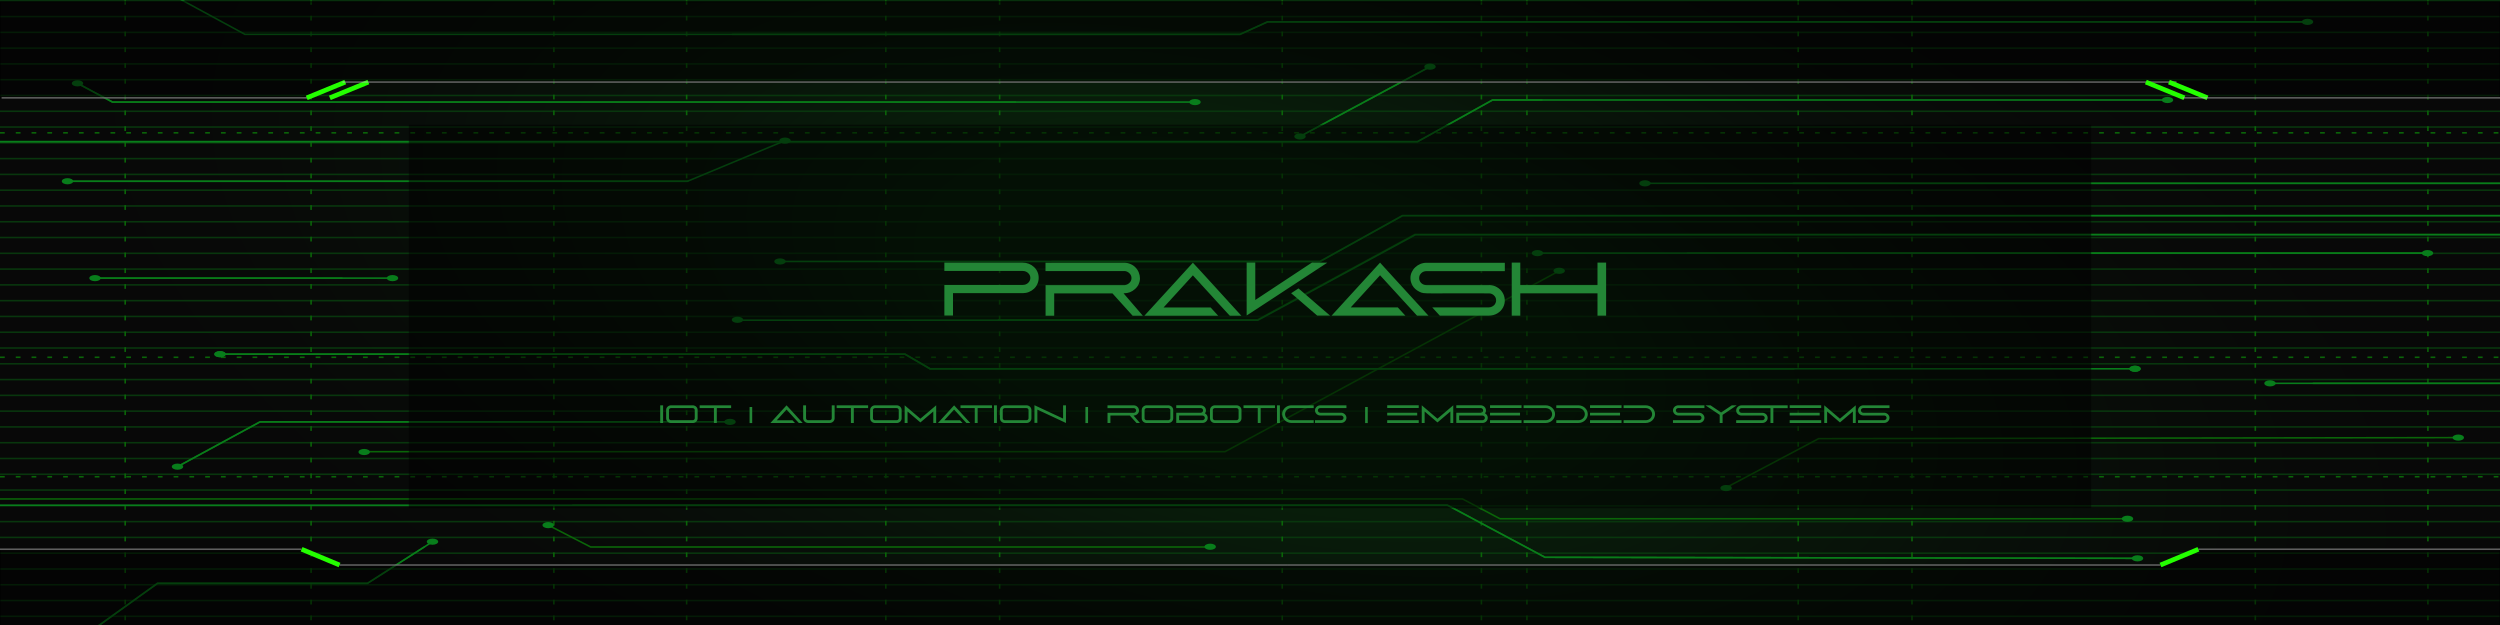 <svg width="1584" height="396" viewBox="0 0 1584 396" fill="none" xmlns="http://www.w3.org/2000/svg">
<rect width="1584" height="396" fill="#413A3A"/>
<g clip-path="url(#clip0_0_286)">
<rect width="1584" height="396" fill="white"/>
<rect width="1584" height="396" fill="black"/>
<rect width="1584" height="396" fill="url(#paint0_radial_0_286)"/>
<g filter="url(#filter0_d_0_286)">
<rect width="1584" height="1" fill="#003005"/>
</g>
<g filter="url(#filter1_d_0_286)">
<rect y="10" width="1584" height="1" fill="#003005"/>
</g>
<g filter="url(#filter2_d_0_286)">
<rect y="20" width="1584" height="1" fill="#003005"/>
</g>
<g filter="url(#filter3_d_0_286)">
<rect y="30" width="1584" height="1" fill="#003005"/>
</g>
<g filter="url(#filter4_d_0_286)">
<rect y="40" width="1584" height="1" fill="#003005"/>
</g>
<g filter="url(#filter5_d_0_286)">
<rect y="50" width="1584" height="1" fill="#003005"/>
</g>
<g filter="url(#filter6_d_0_286)">
<rect y="60" width="1584" height="1" fill="#003005"/>
</g>
<g filter="url(#filter7_d_0_286)">
<rect y="70" width="1584" height="1" fill="#003005"/>
</g>
<g filter="url(#filter8_d_0_286)">
<rect y="80" width="1584" height="1" fill="#003005"/>
</g>
<g filter="url(#filter9_d_0_286)">
<rect y="90" width="1584" height="1" fill="#003005"/>
</g>
<g filter="url(#filter10_d_0_286)">
<rect y="100" width="1584" height="1" fill="#003005"/>
</g>
<g filter="url(#filter11_d_0_286)">
<rect y="110" width="1584" height="1" fill="#003005"/>
</g>
<g filter="url(#filter12_d_0_286)">
<rect y="120" width="1584" height="1" fill="#003005"/>
</g>
<g filter="url(#filter13_d_0_286)">
<rect y="130" width="1584" height="1" fill="#003005"/>
</g>
<g filter="url(#filter14_d_0_286)">
<rect y="140" width="1584" height="1" fill="#003005"/>
</g>
<g filter="url(#filter15_d_0_286)">
<rect y="150" width="1584" height="1" fill="#003005"/>
</g>
<g filter="url(#filter16_d_0_286)">
<rect y="160" width="1584" height="1" fill="#003005"/>
</g>
<g filter="url(#filter17_d_0_286)">
<rect y="170" width="1584" height="1" fill="#003005"/>
</g>
<g filter="url(#filter18_d_0_286)">
<rect y="180" width="1584" height="1" fill="#003005"/>
</g>
<g filter="url(#filter19_d_0_286)">
<rect y="190" width="1584" height="1" fill="#003005"/>
</g>
<g filter="url(#filter20_d_0_286)">
<rect y="200" width="1584" height="1" fill="#003005"/>
</g>
<g filter="url(#filter21_d_0_286)">
<rect y="210" width="1584" height="1" fill="#003005"/>
</g>
<g filter="url(#filter22_d_0_286)">
<rect y="220" width="1584" height="1" fill="#003005"/>
</g>
<g filter="url(#filter23_d_0_286)">
<rect y="230" width="1584" height="1" fill="#003005"/>
</g>
<g filter="url(#filter24_d_0_286)">
<rect y="240" width="1584" height="1" fill="#003005"/>
</g>
<g filter="url(#filter25_d_0_286)">
<rect y="250" width="1584" height="1" fill="#003005"/>
</g>
<g filter="url(#filter26_d_0_286)">
<rect y="260" width="1584" height="1" fill="#003005"/>
</g>
<g filter="url(#filter27_d_0_286)">
<rect y="270" width="1584" height="1" fill="#003005"/>
</g>
<g filter="url(#filter28_d_0_286)">
<rect y="280" width="1584" height="1" fill="#003005"/>
</g>
<g filter="url(#filter29_d_0_286)">
<rect y="290" width="1584" height="1" fill="#003005"/>
</g>
<g filter="url(#filter30_d_0_286)">
<rect y="300" width="1584" height="1" fill="#003005"/>
</g>
<g filter="url(#filter31_d_0_286)">
<rect y="310" width="1584" height="1" fill="#003005"/>
</g>
<g filter="url(#filter32_d_0_286)">
<rect y="320" width="1584" height="1" fill="#003005"/>
</g>
<g filter="url(#filter33_d_0_286)">
<rect y="330" width="1584" height="1" fill="#003005"/>
</g>
<g filter="url(#filter34_d_0_286)">
<rect y="340" width="1584" height="1" fill="#003005"/>
</g>
<g filter="url(#filter35_d_0_286)">
<rect y="350" width="1584" height="1" fill="#003005"/>
</g>
<g filter="url(#filter36_d_0_286)">
<rect y="360" width="1584" height="1" fill="#003005"/>
</g>
<g filter="url(#filter37_d_0_286)">
<rect y="370" width="1584" height="1" fill="#003005"/>
</g>
<g filter="url(#filter38_d_0_286)">
<rect y="380" width="1584" height="1" fill="#003005"/>
</g>
<g filter="url(#filter39_d_0_286)">
<rect y="390" width="1584" height="1" fill="#003005"/>
</g>
<g clip-path="url(#clip1_0_286)">
<path d="M79.32 0V396" stroke="#026100" stroke-dasharray="3 7"/>
<path d="M197.099 0V396" stroke="#026100" stroke-dasharray="3 7"/>
<path d="M350.932 0V396" stroke="#026100" stroke-dasharray="3 7"/>
<path d="M435.06 0V396" stroke="#026100" stroke-dasharray="3 7"/>
<path d="M561.25 0V396" stroke="#026100" stroke-dasharray="3 7"/>
<path d="M633.359 0V396" stroke="#026100" stroke-dasharray="3 7"/>
<path d="M812.431 0V396" stroke="#026100" stroke-dasharray="3 7"/>
<path d="M938.622 0V396" stroke="#026100" stroke-dasharray="3 7"/>
<path d="M967.466 0V396" stroke="#026100" stroke-dasharray="3 7"/>
<path d="M1139.33 0V396" stroke="#026100" stroke-dasharray="3 7"/>
<path d="M1211.44 0V396" stroke="#026100" stroke-dasharray="3 7"/>
<path d="M1428.96 0V396" stroke="#026100" stroke-dasharray="3 7"/>
<path d="M1538.33 0V396" stroke="#026100" stroke-dasharray="3 7"/>
<path d="M0 84.158H1584" stroke="#026100" stroke-dasharray="3 7"/>
<path d="M0 226.379H1584" stroke="#026100" stroke-dasharray="3 7"/>
<path d="M0 302.056H1584" stroke="#026100" stroke-dasharray="3 7"/>
</g>
<g clip-path="url(#clip2_0_286)">
<path d="M49.105 52.8L71.281 64.68H757.152" stroke="#026100" stroke-dasharray="597.63 597.63"/>
<path d="M49.105 52.8L71.281 64.68H757.152" stroke="#007A14"/>
<path d="M49.105 54.757C51.096 54.757 52.71 53.881 52.71 52.8C52.71 51.719 51.096 50.843 49.105 50.843C47.113 50.843 45.499 51.719 45.499 52.8C45.499 53.881 47.113 54.757 49.105 54.757Z" fill="#007A14"/>
<path d="M757.152 66.637C759.144 66.637 760.758 65.761 760.758 64.68C760.758 63.599 759.144 62.723 757.152 62.723C755.161 62.723 753.547 63.599 753.547 64.68C753.547 65.761 755.161 66.637 757.152 66.637Z" fill="#007A14"/>
<path d="M-15.84 89.76H898.128L945.648 63.36H1373.33" stroke="#026100" stroke-dasharray="1000 1000"/>
<path d="M-15.84 89.76H898.128L945.648 63.36H1373.33" stroke="#007A14"/>
<path d="M1373.33 65.318C1375.32 65.318 1376.93 64.441 1376.93 63.361C1376.93 62.28 1375.32 61.403 1373.33 61.403C1371.34 61.403 1369.72 62.28 1369.72 63.361C1369.72 64.441 1371.34 65.318 1373.33 65.318Z" fill="#007A14"/>
<path d="M1462.03 13.859H803.088L785.664 21.779H155.232L102.96 -6.601" stroke="#026100" stroke-dasharray="1000 1000"/>
<path d="M1462.03 13.859H803.088L785.664 21.779H155.232L102.96 -6.601" stroke="#007A14"/>
<path d="M1462.03 15.817C1464.02 15.817 1465.64 14.94 1465.64 13.86C1465.64 12.779 1464.02 11.902 1462.03 11.902C1460.04 11.902 1458.43 12.779 1458.43 13.86C1458.43 14.94 1460.04 15.817 1462.03 15.817Z" fill="#007A14"/>
<path d="M60.192 176.22H248.688" stroke="#026100" stroke-dasharray="156.84 156.84"/>
<path d="M60.192 176.22H248.688" stroke="#007A14"/>
<path d="M60.192 178.177C62.184 178.177 63.798 177.301 63.798 176.22C63.798 175.139 62.184 174.263 60.192 174.263C58.201 174.263 56.587 175.139 56.587 176.22C56.587 177.301 58.201 178.177 60.192 178.177Z" fill="#007A14"/>
<path d="M248.688 178.177C250.68 178.177 252.294 177.301 252.294 176.22C252.294 175.139 250.68 174.263 248.688 174.263C246.697 174.263 245.083 175.139 245.083 176.22C245.083 177.301 246.697 178.177 248.688 178.177Z" fill="#007A14"/>
<path d="M1599.84 148.5H896.544L796.752 202.62H467.28" stroke="#026100" stroke-dasharray="981.33 981.33"/>
<path d="M467.28 204.577C469.272 204.577 470.886 203.701 470.886 202.62C470.886 201.539 469.272 200.663 467.28 200.663C465.289 200.663 463.675 201.539 463.675 202.62C463.675 203.701 465.289 204.577 467.28 204.577Z" fill="#007A14"/>
<path d="M139.392 224.399H573.408L589.248 233.639H1352.74" stroke="#026100" stroke-dasharray="1000 1000"/>
<path d="M139.392 226.357C141.383 226.357 142.997 225.48 142.997 224.4C142.997 223.319 141.383 222.442 139.392 222.442C137.4 222.442 135.786 223.319 135.786 224.4C135.786 225.48 137.4 226.357 139.392 226.357Z" fill="#007A14"/>
<path d="M1352.74 235.597C1354.73 235.597 1356.34 234.721 1356.34 233.64C1356.34 232.559 1354.73 231.683 1352.74 231.683C1350.74 231.683 1349.13 232.559 1349.13 233.64C1349.13 234.721 1350.74 235.597 1352.74 235.597Z" fill="#007A14"/>
<path d="M1599.84 242.88H1438.27" stroke="#026100" stroke-dasharray="134.44 134.44"/>
<path d="M1599.84 242.88H1438.27" stroke="#007A14"/>
<path d="M1438.27 244.837C1440.26 244.837 1441.88 243.961 1441.88 242.88C1441.88 241.799 1440.26 240.923 1438.27 240.923C1436.28 240.923 1434.67 241.799 1434.67 242.88C1434.67 243.961 1436.28 244.837 1438.27 244.837Z" fill="#007A14"/>
<path d="M347.327 332.718L374.255 346.578H767.087" stroke="#026100"/>
<path d="M347.327 334.675C349.318 334.675 350.933 333.799 350.933 332.718C350.933 331.637 349.318 330.761 347.327 330.761C345.336 330.761 343.722 331.637 343.722 332.718C343.722 333.799 345.336 334.675 347.327 334.675Z" fill="#007A14"/>
<path d="M766.763 348.375C768.754 348.375 770.368 347.499 770.368 346.418C770.368 345.337 768.754 344.461 766.763 344.461C764.771 344.461 763.157 345.337 763.157 346.418C763.157 347.499 764.771 348.375 766.763 348.375Z" fill="#007A14"/>
<path d="M1557.77 277.266L1152.27 277.926L1093.66 308.946" stroke="#026100"/>
<path d="M1557.56 279.223C1559.55 279.223 1561.17 278.347 1561.17 277.266C1561.17 276.185 1559.55 275.309 1557.56 275.309C1555.57 275.309 1553.96 276.185 1553.96 277.266C1553.96 278.347 1555.57 279.223 1557.56 279.223Z" fill="#007A14"/>
<path d="M1093.66 311.19C1095.65 311.19 1097.26 310.313 1097.26 309.233C1097.26 308.152 1095.65 307.275 1093.66 307.275C1091.67 307.275 1090.05 308.152 1090.05 309.233C1090.05 310.313 1091.67 311.19 1093.66 311.19Z" fill="#007A14"/>
<path d="M1354.32 353.76L978.912 353.1L917.136 320.1H-15.84" stroke="#026100" stroke-dasharray="1000 1000"/>
<path d="M1354.32 353.76L978.912 353.1L917.136 320.1H-15.84" stroke="#007A14"/>
<path d="M1354.32 355.717C1356.31 355.717 1357.93 354.841 1357.93 353.76C1357.93 352.679 1356.31 351.803 1354.32 351.803C1352.33 351.803 1350.71 352.679 1350.71 353.76C1350.71 354.841 1352.33 355.717 1354.32 355.717Z" fill="#007A14"/>
<path d="M112.464 295.68L164.736 267.3H462.528" stroke="#026100" stroke-dasharray="311.73 311.73"/>
<path d="M112.464 295.68L164.736 267.3H462.528" stroke="#007A14"/>
<path d="M112.464 297.637C114.455 297.637 116.069 296.761 116.069 295.68C116.069 294.599 114.455 293.723 112.464 293.723C110.473 293.723 108.858 294.599 108.858 295.68C108.858 296.761 110.473 297.637 112.464 297.637Z" fill="#007A14"/>
<path d="M462.527 269.257C464.519 269.257 466.133 268.381 466.133 267.3C466.133 266.219 464.519 265.343 462.527 265.343C460.536 265.343 458.922 266.219 458.922 267.3C458.922 268.381 460.536 269.257 462.527 269.257Z" fill="#007A14"/>
<path d="M53.856 402.6L99.792 369.6H232.848L274.032 343.2" stroke="#026100" stroke-dasharray="232.73 232.73"/>
<path d="M53.856 402.6L99.792 369.6H232.848L274.032 343.2" stroke="#007A14"/>
<path d="M274.032 345.157C276.023 345.157 277.638 344.281 277.638 343.2C277.638 342.119 276.023 341.243 274.032 341.243C272.041 341.243 270.427 342.119 270.427 343.2C270.427 344.281 272.041 345.157 274.032 345.157Z" fill="#007A14"/>
<path d="M1599.84 116.16H1042.27" stroke="#026100" stroke-dasharray="463.94 463.94"/>
<path d="M1599.84 116.16H1042.27" stroke="#007A14"/>
<path d="M1042.27 118.117C1044.26 118.117 1045.88 117.241 1045.88 116.16C1045.88 115.079 1044.26 114.203 1042.27 114.203C1040.28 114.203 1038.67 115.079 1038.67 116.16C1038.67 117.241 1040.28 118.117 1042.27 118.117Z" fill="#007A14"/>
<path d="M823.68 86.46L906.048 42.24" stroke="#026100" stroke-dasharray="100.15 100.15"/>
<path d="M823.68 86.46L906.048 42.24" stroke="#007A14"/>
<path d="M823.68 88.417C825.671 88.417 827.285 87.541 827.285 86.46C827.285 85.379 825.671 84.503 823.68 84.503C821.688 84.503 820.074 85.379 820.074 86.46C820.074 87.541 821.688 88.417 823.68 88.417Z" fill="#007A14"/>
<path d="M906.048 44.197C908.039 44.197 909.653 43.321 909.653 42.24C909.653 41.16 908.039 40.283 906.048 40.283C904.057 40.283 902.442 41.16 902.442 42.24C902.442 43.321 904.057 44.197 906.048 44.197Z" fill="#007A14"/>
<path d="M42.768 114.84H435.6L497.376 89.1" stroke="#026100" stroke-dasharray="393.57 393.57"/>
<path d="M42.768 114.84H435.6L497.376 89.1" stroke="#007A14"/>
<path d="M42.768 116.797C44.759 116.797 46.373 115.921 46.373 114.84C46.373 113.759 44.759 112.883 42.768 112.883C40.776 112.883 39.162 113.759 39.162 114.84C39.162 115.921 40.776 116.797 42.768 116.797Z" fill="#007A14"/>
<path d="M497.376 91.057C499.367 91.057 500.981 90.181 500.981 89.1C500.981 88.019 499.367 87.143 497.376 87.143C495.385 87.143 493.771 88.019 493.771 89.1C493.771 90.181 495.385 91.057 497.376 91.057Z" fill="#007A14"/>
<path d="M1599.84 136.62H888.624L836.352 165.66H494.208" stroke="#026100" stroke-dasharray="941.22 941.22"/>
<path d="M1599.84 136.62H888.624L836.352 165.66H494.208" stroke="#007A14"/>
<path d="M494.208 167.617C496.199 167.617 497.813 166.741 497.813 165.66C497.813 164.579 496.199 163.703 494.208 163.703C492.217 163.703 490.603 164.579 490.603 165.66C490.603 166.741 492.217 167.617 494.208 167.617Z" fill="#007A14"/>
<path d="M1538.06 160.38H974.16" stroke="#026100" stroke-dasharray="469.21 469.21"/>
<path d="M1538.06 160.38H974.16" stroke="#007A14"/>
<path d="M1538.06 162.337C1540.06 162.337 1541.67 161.461 1541.67 160.38C1541.67 159.299 1540.06 158.423 1538.06 158.423C1536.07 158.423 1534.46 159.299 1534.46 160.38C1534.46 161.461 1536.07 162.337 1538.06 162.337Z" fill="#007A14"/>
<path d="M974.16 162.337C976.151 162.337 977.766 161.461 977.766 160.38C977.766 159.299 976.151 158.423 974.16 158.423C972.169 158.423 970.555 159.299 970.555 160.38C970.555 161.461 972.169 162.337 974.16 162.337Z" fill="#007A14"/>
<path d="M231.264 286.181H776.16L988.416 171.341" stroke="#026100"/>
<path d="M230.75 288.356C232.741 288.356 234.355 287.479 234.355 286.399C234.355 285.318 232.741 284.441 230.75 284.441C228.759 284.441 227.145 285.318 227.145 286.399C227.145 287.479 228.759 288.356 230.75 288.356Z" fill="#007A14"/>
<path d="M987.897 173.535C989.889 173.535 991.503 172.659 991.503 171.578C991.503 170.497 989.889 169.621 987.897 169.621C985.906 169.621 984.292 170.497 984.292 171.578C984.292 172.659 985.906 173.535 987.897 173.535Z" fill="#007A14"/>
<path d="M1347.98 328.68H950.4L926.64 316.14H-15.84" stroke="#026100"/>
<path d="M1347.98 330.637C1349.97 330.637 1351.59 329.761 1351.59 328.68C1351.59 327.599 1349.97 326.723 1347.98 326.723C1345.99 326.723 1344.38 327.599 1344.38 328.68C1344.38 329.761 1345.99 330.637 1347.98 330.637Z" fill="#007A14"/>
<path d="M139.411 224.422H573.427L589.267 233.662H1352.76" stroke="#026100" stroke-dasharray="1000 1000"/>
<path d="M139.411 226.379C141.402 226.379 143.017 225.503 143.017 224.422C143.017 223.341 141.402 222.465 139.411 222.465C137.42 222.465 135.806 223.341 135.806 224.422C135.806 225.503 137.42 226.379 139.411 226.379Z" fill="#007A14"/>
<path d="M1352.75 235.619C1354.75 235.619 1356.36 234.743 1356.36 233.662C1356.36 232.581 1354.75 231.705 1352.75 231.705C1350.76 231.705 1349.15 232.581 1349.15 233.662C1349.15 234.743 1350.76 235.619 1352.75 235.619Z" fill="#007A14"/>
<path d="M139.43 224.443H573.446L589.286 233.683H1352.77" stroke="#007A14"/>
<path d="M1600.07 148.745H896.773L796.981 202.865H467.509" stroke="#007A14"/>
<rect width="1584" height="396" fill="#D9D9D9" fill-opacity="0.04"/>
<rect width="1066" height="243" transform="translate(259 79)" fill="black" fill-opacity="0.5"/>
<path d="M598.349 180.56H648.029C648.669 180.56 649.277 180.448 649.853 180.224C650.461 179.968 650.973 179.648 651.389 179.264C651.837 178.848 652.189 178.368 652.445 177.824C652.701 177.28 652.829 176.704 652.829 176.096C652.829 175.488 652.701 174.912 652.445 174.368C652.189 173.824 651.837 173.36 651.389 172.976C650.973 172.56 650.461 172.24 649.853 172.016C649.277 171.792 648.669 171.68 648.029 171.68H598.349V166.4H647.981C649.357 166.4 650.653 166.64 651.869 167.12C653.085 167.6 654.157 168.272 655.085 169.136C656.013 169.968 656.749 170.976 657.293 172.16C657.837 173.344 658.109 174.624 658.109 176C658.109 177.408 657.837 178.704 657.293 179.888C656.781 181.072 656.061 182.096 655.133 182.96C654.205 183.824 653.117 184.512 651.869 185.024C650.653 185.504 649.357 185.744 647.981 185.744H603.821V199.904H598.349V180.56ZM662.427 171.728V166.448H712.059C713.627 166.448 715.051 166.736 716.331 167.312C717.611 167.856 718.683 168.608 719.547 169.568C720.443 170.496 721.115 171.552 721.563 172.736C722.043 173.92 722.283 175.136 722.283 176.384C722.283 177.6 722.011 178.816 721.467 180.032C720.955 181.216 720.155 182.272 719.067 183.2C718.107 184.064 717.051 184.72 715.899 185.168C714.779 185.584 713.499 185.808 712.059 185.84H711.867L724.107 200.048H717.627L704.859 185.888H667.947V200.048H662.475V180.656H712.683C713.835 180.496 714.827 180 715.659 179.168C716.491 178.336 716.907 177.344 716.907 176.192C716.907 175.04 716.491 174.048 715.659 173.216C714.827 172.352 713.835 171.856 712.683 171.728H662.427ZM755.809 166.448C756.385 167.056 757.361 168.112 758.737 169.616C760.145 171.12 761.777 172.896 763.633 174.944C765.489 176.96 767.489 179.152 769.633 181.52C771.777 183.856 773.889 186.176 775.969 188.48C778.081 190.752 780.049 192.912 781.873 194.96C783.729 196.976 785.281 198.672 786.529 200.048H779.233C779.201 200.016 778.833 199.632 778.129 198.896C777.457 198.128 776.561 197.152 775.441 195.968C774.353 194.752 773.105 193.392 771.697 191.888C770.321 190.352 768.897 188.784 767.425 187.184C765.985 185.584 764.561 184.032 763.153 182.528C761.777 180.992 760.545 179.632 759.457 178.448C758.369 177.264 757.489 176.304 756.817 175.568C756.145 174.832 755.809 174.464 755.809 174.464L737.233 194.816H767.041L771.841 200.048H725.089L755.809 166.448ZM789.88 166.352H795.352V190.064L831.256 166.352L840.952 166.448L824.2 177.44C821.864 178.976 819.416 180.576 816.856 182.24C814.328 183.904 811.8 185.568 809.272 187.232C806.776 188.864 804.328 190.464 801.928 192.032C799.56 193.6 797.368 195.04 795.352 196.352L789.88 199.904V166.352ZM818.056 185.792L822.664 182.768L822.712 182.72C825.24 184.896 827.416 186.768 829.24 188.336C831.096 189.904 832.76 191.344 834.232 192.656C835.736 193.936 837.144 195.152 838.456 196.304C839.8 197.424 841.224 198.64 842.728 199.952H834.568L826.36 192.896C825.336 192 824.328 191.12 823.336 190.256C822.344 189.392 821.464 188.64 820.696 188C819.8 187.232 818.936 186.512 818.104 185.84L818.056 185.792ZM903.827 166.496H953.459V171.776H903.827C903.187 171.776 902.579 171.888 902.003 172.112C901.427 172.336 900.931 172.656 900.515 173.072C900.099 173.456 899.763 173.92 899.507 174.464C899.283 175.008 899.171 175.584 899.171 176.192C899.171 176.8 899.283 177.376 899.507 177.92C899.763 178.464 900.099 178.944 900.515 179.36C900.931 179.744 901.427 180.064 902.003 180.32C902.579 180.544 903.187 180.656 903.827 180.656H943.379V180.608C945.299 180.608 946.995 181.056 948.467 181.952C949.971 182.816 951.139 183.936 951.971 185.312C952.835 186.656 953.315 188.176 953.411 189.872C953.539 191.536 953.187 193.168 952.355 194.768C951.523 196.336 950.307 197.6 948.707 198.56C947.107 199.52 945.299 200 943.283 200H912.275C911.955 199.648 911.379 199.024 910.547 198.128C909.715 197.232 908.691 196.112 907.475 194.768H943.283C943.923 194.768 944.531 194.656 945.107 194.432C945.683 194.176 946.179 193.856 946.595 193.472C947.011 193.056 947.331 192.576 947.555 192.032C947.811 191.488 947.939 190.912 947.939 190.304C947.939 189.056 947.491 188.016 946.595 187.184C945.699 186.32 944.627 185.888 943.379 185.888H943.283C938.195 185.856 933.715 185.84 929.843 185.84C925.971 185.808 922.595 185.808 919.715 185.84C916.867 185.84 914.435 185.856 912.419 185.888C910.435 185.888 908.755 185.888 907.379 185.888C906.003 185.888 904.883 185.872 904.019 185.84C903.187 185.808 902.483 185.76 901.907 185.696C901.363 185.6 900.883 185.488 900.467 185.36C900.051 185.2 899.603 184.992 899.123 184.736C897.267 183.776 895.891 182.528 894.995 180.992C894.099 179.424 893.651 177.856 893.651 176.288V176.096C893.651 174.816 893.923 173.6 894.467 172.448C895.011 171.264 895.747 170.24 896.675 169.376C897.603 168.48 898.675 167.776 899.891 167.264C901.139 166.752 902.451 166.496 903.827 166.496ZM843.683 200L874.403 166.4C874.403 166.4 874.835 166.88 875.699 167.84C876.595 168.8 877.747 170.064 879.155 171.632C880.595 173.2 882.227 174.992 884.051 177.008C885.907 179.024 887.795 181.088 889.715 183.2C891.635 185.28 893.507 187.328 895.331 189.344C897.187 191.36 898.835 193.152 900.275 194.72C901.715 196.288 902.867 197.568 903.731 198.56C904.627 199.52 905.075 200 905.075 200H897.827L874.403 174.416L855.827 194.768H885.635L890.435 200H843.683ZM957.833 166.4H963.257V180.608H1012.17V166.4H1017.64V200H1012.17V185.84H963.257V200H957.833V166.4Z" fill="#238636"/>
<path d="M418.304 268V256.8H420.144V268H418.304ZM425.221 256.8H438.869C439.296 256.8 439.701 256.88 440.085 257.04C440.469 257.189 440.805 257.403 441.093 257.68C441.381 257.947 441.605 258.261 441.765 258.624C441.936 258.987 442.021 259.376 442.021 259.792V265.04C442.021 265.456 441.936 265.845 441.765 266.208C441.605 266.571 441.381 266.891 441.093 267.168C440.805 267.435 440.469 267.648 440.085 267.808C439.701 267.957 439.296 268.032 438.869 268.032H425.221C424.784 268.032 424.373 267.957 423.989 267.808C423.616 267.648 423.285 267.435 422.997 267.168C422.709 266.891 422.48 266.571 422.309 266.208C422.149 265.845 422.069 265.456 422.069 265.04V259.792C422.069 259.376 422.149 258.987 422.309 258.624C422.48 258.261 422.709 257.947 422.997 257.68C423.285 257.403 423.616 257.189 423.989 257.04C424.373 256.88 424.784 256.8 425.221 256.8ZM425.205 266.256H438.853C439.045 266.256 439.221 266.224 439.381 266.16C439.541 266.085 439.68 265.995 439.797 265.888C439.925 265.771 440.021 265.637 440.085 265.488C440.16 265.339 440.197 265.184 440.197 265.024V259.776C440.197 259.616 440.16 259.461 440.085 259.312C440.021 259.163 439.925 259.035 439.797 258.928C439.68 258.811 439.541 258.72 439.381 258.656C439.221 258.592 439.045 258.56 438.853 258.56H425.205C425.013 258.56 424.837 258.592 424.677 258.656C424.517 258.72 424.373 258.811 424.245 258.928C424.128 259.035 424.032 259.163 423.957 259.312C423.893 259.461 423.861 259.616 423.861 259.776V265.024C423.861 265.184 423.893 265.339 423.957 265.488C424.032 265.637 424.128 265.771 424.245 265.888C424.373 265.995 424.517 266.085 424.677 266.16C424.837 266.224 425.013 266.256 425.205 266.256ZM443.304 258.56V256.8H463.24V258.56H454.168V268H452.344V258.56H443.304ZM474.929 268.064V257.856H476.593V268.064H474.929ZM498.353 256.816C498.545 257.019 498.87 257.371 499.329 257.872C499.798 258.373 500.342 258.965 500.961 259.648C501.58 260.32 502.246 261.051 502.961 261.84C503.676 262.619 504.38 263.392 505.073 264.16C505.777 264.917 506.433 265.637 507.041 266.32C507.66 266.992 508.177 267.557 508.593 268.016H506.161C506.15 268.005 506.028 267.877 505.793 267.632C505.569 267.376 505.27 267.051 504.897 266.656C504.534 266.251 504.118 265.797 503.649 265.296C503.19 264.784 502.716 264.261 502.225 263.728C501.745 263.195 501.27 262.677 500.801 262.176C500.342 261.664 499.932 261.211 499.569 260.816C499.206 260.421 498.913 260.101 498.689 259.856C498.465 259.611 498.353 259.488 498.353 259.488L492.161 266.272H502.097L503.697 268.016H488.113L498.353 256.816ZM508.882 256.8H510.706V265.024C510.706 265.184 510.738 265.339 510.802 265.488C510.877 265.637 510.973 265.771 511.09 265.888C511.218 265.995 511.357 266.085 511.506 266.16C511.666 266.224 511.831 266.256 512.002 266.256H525.698C526.071 266.256 526.381 266.133 526.626 265.888C526.871 265.643 526.994 265.355 526.994 265.024V256.8H528.818V265.024C528.818 265.44 528.733 265.829 528.562 266.192C528.391 266.555 528.162 266.869 527.874 267.136C527.586 267.403 527.25 267.616 526.866 267.776C526.493 267.925 526.103 268 525.698 268H512.002C511.597 268 511.207 267.925 510.834 267.776C510.461 267.616 510.13 267.403 509.842 267.136C509.554 266.869 509.319 266.555 509.138 266.192C508.967 265.829 508.882 265.44 508.882 265.024V256.8ZM530.101 258.56V256.8H550.037V258.56H540.965V268H539.141V258.56H530.101ZM554.471 256.8H568.119C568.546 256.8 568.951 256.88 569.335 257.04C569.719 257.189 570.055 257.403 570.343 257.68C570.631 257.947 570.855 258.261 571.015 258.624C571.186 258.987 571.271 259.376 571.271 259.792V265.04C571.271 265.456 571.186 265.845 571.015 266.208C570.855 266.571 570.631 266.891 570.343 267.168C570.055 267.435 569.719 267.648 569.335 267.808C568.951 267.957 568.546 268.032 568.119 268.032H554.471C554.034 268.032 553.623 267.957 553.239 267.808C552.866 267.648 552.535 267.435 552.247 267.168C551.959 266.891 551.73 266.571 551.559 266.208C551.399 265.845 551.319 265.456 551.319 265.04V259.792C551.319 259.376 551.399 258.987 551.559 258.624C551.73 258.261 551.959 257.947 552.247 257.68C552.535 257.403 552.866 257.189 553.239 257.04C553.623 256.88 554.034 256.8 554.471 256.8ZM554.455 266.256H568.103C568.295 266.256 568.471 266.224 568.631 266.16C568.791 266.085 568.93 265.995 569.047 265.888C569.175 265.771 569.271 265.637 569.335 265.488C569.41 265.339 569.447 265.184 569.447 265.024V259.776C569.447 259.616 569.41 259.461 569.335 259.312C569.271 259.163 569.175 259.035 569.047 258.928C568.93 258.811 568.791 258.72 568.631 258.656C568.471 258.592 568.295 258.56 568.103 258.56H554.455C554.263 258.56 554.087 258.592 553.927 258.656C553.767 258.72 553.623 258.811 553.495 258.928C553.378 259.035 553.282 259.163 553.207 259.312C553.143 259.461 553.111 259.616 553.111 259.776V265.024C553.111 265.184 553.143 265.339 553.207 265.488C553.282 265.637 553.378 265.771 553.495 265.888C553.623 265.995 553.767 266.085 553.927 266.16C554.087 266.224 554.263 266.256 554.455 266.256ZM573.194 268V256.8L583.146 265.296L593.162 256.8V268H591.338V260.704L583.162 267.648L575.018 260.704V268H573.194ZM604.525 256.816C604.717 257.019 605.042 257.371 605.501 257.872C605.97 258.373 606.514 258.965 607.133 259.648C607.752 260.32 608.418 261.051 609.133 261.84C609.848 262.619 610.552 263.392 611.245 264.16C611.949 264.917 612.605 265.637 613.213 266.32C613.832 266.992 614.349 267.557 614.765 268.016H612.333C612.322 268.005 612.2 267.877 611.965 267.632C611.741 267.376 611.442 267.051 611.069 266.656C610.706 266.251 610.29 265.797 609.821 265.296C609.362 264.784 608.888 264.261 608.397 263.728C607.917 263.195 607.442 262.677 606.973 262.176C606.514 261.664 606.104 261.211 605.741 260.816C605.378 260.421 605.085 260.101 604.861 259.856C604.637 259.611 604.525 259.488 604.525 259.488L598.333 266.272H608.269L609.869 268.016H594.285L604.525 256.816ZM608.57 258.56V256.8H628.506V258.56H619.434V268H617.61V258.56H608.57ZM629.788 268V256.8H631.628V268H629.788ZM636.706 256.8H650.354C650.78 256.8 651.186 256.88 651.57 257.04C651.954 257.189 652.29 257.403 652.578 257.68C652.866 257.947 653.09 258.261 653.25 258.624C653.42 258.987 653.506 259.376 653.506 259.792V265.04C653.506 265.456 653.42 265.845 653.25 266.208C653.09 266.571 652.866 266.891 652.578 267.168C652.29 267.435 651.954 267.648 651.57 267.808C651.186 267.957 650.78 268.032 650.354 268.032H636.706C636.268 268.032 635.858 267.957 635.474 267.808C635.1 267.648 634.77 267.435 634.482 267.168C634.194 266.891 633.964 266.571 633.794 266.208C633.634 265.845 633.554 265.456 633.554 265.04V259.792C633.554 259.376 633.634 258.987 633.794 258.624C633.964 258.261 634.194 257.947 634.482 257.68C634.77 257.403 635.1 257.189 635.474 257.04C635.858 256.88 636.268 256.8 636.706 256.8ZM636.69 266.256H650.338C650.53 266.256 650.706 266.224 650.866 266.16C651.026 266.085 651.164 265.995 651.282 265.888C651.41 265.771 651.506 265.637 651.57 265.488C651.644 265.339 651.682 265.184 651.682 265.024V259.776C651.682 259.616 651.644 259.461 651.57 259.312C651.506 259.163 651.41 259.035 651.282 258.928C651.164 258.811 651.026 258.72 650.866 258.656C650.706 258.592 650.53 258.56 650.338 258.56H636.69C636.498 258.56 636.322 258.592 636.162 258.656C636.002 258.72 635.858 258.811 635.73 258.928C635.612 259.035 635.516 259.163 635.442 259.312C635.378 259.461 635.346 259.616 635.346 259.776V265.024C635.346 265.184 635.378 265.339 635.442 265.488C635.516 265.637 635.612 265.771 635.73 265.888C635.858 265.995 636.002 266.085 636.162 266.16C636.322 266.224 636.498 266.256 636.69 266.256ZM655.429 267.92V256.736L673.573 265.2V256.8H675.397V268C675.397 268 675.37 267.989 675.317 267.968C675.274 267.947 675.167 267.899 674.997 267.824C674.837 267.739 674.586 267.616 674.245 267.456C673.903 267.296 673.439 267.077 672.853 266.8C672.266 266.523 671.53 266.181 670.645 265.776C669.77 265.36 668.703 264.859 667.445 264.272C666.186 263.685 664.719 263.003 663.045 262.224C661.37 261.435 659.445 260.533 657.269 259.52V267.92H655.429ZM687.726 268.064V257.856H689.39V268.064H687.726ZM701.71 258.576V256.816H718.254C718.777 256.816 719.251 256.912 719.678 257.104C720.105 257.285 720.462 257.536 720.75 257.856C721.049 258.165 721.273 258.517 721.422 258.912C721.582 259.307 721.662 259.712 721.662 260.128C721.662 260.533 721.571 260.939 721.39 261.344C721.219 261.739 720.953 262.091 720.59 262.4C720.27 262.688 719.918 262.907 719.534 263.056C719.161 263.195 718.734 263.269 718.254 263.28H718.19L722.27 268.016H720.11L715.854 263.296H703.55V268.016H701.726V261.552H718.462C718.846 261.499 719.177 261.333 719.454 261.056C719.731 260.779 719.87 260.448 719.87 260.064C719.87 259.68 719.731 259.349 719.454 259.072C719.177 258.784 718.846 258.619 718.462 258.576H701.71ZM726.549 256.8H740.198C740.624 256.8 741.03 256.88 741.414 257.04C741.798 257.189 742.134 257.403 742.422 257.68C742.71 257.947 742.934 258.261 743.094 258.624C743.264 258.987 743.35 259.376 743.35 259.792V265.04C743.35 265.456 743.264 265.845 743.094 266.208C742.934 266.571 742.71 266.891 742.422 267.168C742.134 267.435 741.798 267.648 741.414 267.808C741.03 267.957 740.624 268.032 740.198 268.032H726.549C726.112 268.032 725.702 267.957 725.318 267.808C724.944 267.648 724.614 267.435 724.326 267.168C724.038 266.891 723.808 266.571 723.638 266.208C723.478 265.845 723.398 265.456 723.398 265.04V259.792C723.398 259.376 723.478 258.987 723.638 258.624C723.808 258.261 724.038 257.947 724.326 257.68C724.614 257.403 724.944 257.189 725.318 257.04C725.702 256.88 726.112 256.8 726.549 256.8ZM726.534 266.256H740.182C740.374 266.256 740.55 266.224 740.71 266.16C740.87 266.085 741.008 265.995 741.126 265.888C741.254 265.771 741.35 265.637 741.414 265.488C741.488 265.339 741.526 265.184 741.526 265.024V259.776C741.526 259.616 741.488 259.461 741.414 259.312C741.35 259.163 741.254 259.035 741.126 258.928C741.008 258.811 740.87 258.72 740.71 258.656C740.55 258.592 740.374 258.56 740.182 258.56H726.534C726.342 258.56 726.166 258.592 726.006 258.656C725.846 258.72 725.702 258.811 725.574 258.928C725.456 259.035 725.36 259.163 725.286 259.312C725.222 259.461 725.19 259.616 725.19 259.776V265.024C725.19 265.184 725.222 265.339 725.286 265.488C725.36 265.637 725.456 265.771 725.574 265.888C725.702 265.995 725.846 266.085 726.006 266.16C726.166 266.224 726.342 266.256 726.534 266.256ZM745.273 256.784H760.713C761.353 256.784 761.923 256.933 762.425 257.232C762.926 257.531 763.321 257.915 763.609 258.384C763.897 258.843 764.057 259.349 764.089 259.904C764.131 260.459 764.003 260.997 763.705 261.52L763.481 261.936C763.971 262.192 764.355 262.523 764.633 262.928C764.91 263.323 765.086 263.744 765.161 264.192C765.235 264.64 765.214 265.088 765.097 265.536C764.99 265.984 764.793 266.389 764.505 266.752C764.217 267.115 763.843 267.413 763.385 267.648C762.937 267.872 762.414 267.984 761.817 267.984H745.273V261.52H760.713C760.915 261.52 761.113 261.483 761.305 261.408C761.497 261.333 761.662 261.227 761.801 261.088C761.95 260.949 762.067 260.795 762.153 260.624C762.238 260.443 762.281 260.245 762.281 260.032C762.281 259.637 762.131 259.291 761.833 258.992C761.545 258.693 761.171 258.544 760.713 258.544H745.273V256.784ZM747.097 263.28V266.256H761.817C762.03 266.256 762.233 266.219 762.425 266.144C762.617 266.059 762.782 265.947 762.921 265.808C763.07 265.669 763.182 265.509 763.257 265.328C763.342 265.147 763.385 264.955 763.385 264.752C763.385 264.549 763.342 264.357 763.257 264.176C763.182 263.995 763.07 263.84 762.921 263.712C762.782 263.573 762.617 263.467 762.425 263.392C762.233 263.317 762.03 263.28 761.817 263.28H747.097ZM769.799 256.8H783.448C783.874 256.8 784.28 256.88 784.664 257.04C785.048 257.189 785.384 257.403 785.672 257.68C785.96 257.947 786.184 258.261 786.344 258.624C786.514 258.987 786.6 259.376 786.6 259.792V265.04C786.6 265.456 786.514 265.845 786.344 266.208C786.184 266.571 785.96 266.891 785.672 267.168C785.384 267.435 785.048 267.648 784.664 267.808C784.28 267.957 783.874 268.032 783.448 268.032H769.799C769.362 268.032 768.952 267.957 768.568 267.808C768.194 267.648 767.864 267.435 767.576 267.168C767.288 266.891 767.058 266.571 766.888 266.208C766.728 265.845 766.648 265.456 766.648 265.04V259.792C766.648 259.376 766.728 258.987 766.888 258.624C767.058 258.261 767.288 257.947 767.576 257.68C767.864 257.403 768.194 257.189 768.568 257.04C768.952 256.88 769.362 256.8 769.799 256.8ZM769.784 266.256H783.432C783.624 266.256 783.8 266.224 783.96 266.16C784.12 266.085 784.258 265.995 784.376 265.888C784.504 265.771 784.6 265.637 784.664 265.488C784.738 265.339 784.776 265.184 784.776 265.024V259.776C784.776 259.616 784.738 259.461 784.664 259.312C784.6 259.163 784.504 259.035 784.376 258.928C784.258 258.811 784.12 258.72 783.96 258.656C783.8 258.592 783.624 258.56 783.432 258.56H769.784C769.592 258.56 769.416 258.592 769.256 258.656C769.096 258.72 768.952 258.811 768.824 258.928C768.706 259.035 768.61 259.163 768.536 259.312C768.472 259.461 768.44 259.616 768.44 259.776V265.024C768.44 265.184 768.472 265.339 768.536 265.488C768.61 265.637 768.706 265.771 768.824 265.888C768.952 265.995 769.096 266.085 769.256 266.16C769.416 266.224 769.592 266.256 769.784 266.256ZM787.883 258.56V256.8H807.819V258.56H798.747V268H796.923V258.56H787.883ZM809.101 268V256.8H810.941V268H809.101ZM818.258 256.8H832.354V258.56H818.258C817.789 258.549 817.341 258.619 816.914 258.768C816.488 258.917 816.098 259.131 815.746 259.408C815.405 259.675 815.112 259.995 814.866 260.368C814.621 260.741 814.45 261.141 814.354 261.568L814.306 261.792C814.285 261.877 814.269 261.968 814.258 262.064C814.248 262.16 814.237 262.267 814.226 262.384C814.226 262.885 814.328 263.371 814.53 263.84C814.744 264.299 815.026 264.709 815.378 265.072C815.741 265.424 816.168 265.707 816.658 265.92C817.16 266.133 817.698 266.24 818.274 266.24H832.37V267.984H818.274C817.485 267.984 816.733 267.84 816.018 267.552C815.304 267.264 814.674 266.869 814.13 266.368C813.597 265.856 813.17 265.264 812.85 264.592C812.541 263.909 812.386 263.173 812.386 262.384C812.386 261.605 812.546 260.875 812.866 260.192C813.186 259.509 813.613 258.917 814.146 258.416C814.69 257.915 815.314 257.52 816.018 257.232C816.733 256.944 817.48 256.8 818.258 256.8ZM833.168 266.224H849.712C849.925 266.224 850.128 266.187 850.319 266.112C850.512 266.027 850.677 265.92 850.816 265.792C850.954 265.653 851.061 265.493 851.135 265.312C851.221 265.131 851.264 264.939 851.264 264.736C851.264 264.32 851.114 263.973 850.816 263.696C850.517 263.408 850.16 263.264 849.744 263.264H836.528C836.112 263.264 835.701 263.184 835.296 263.024C834.901 262.864 834.544 262.64 834.224 262.352C833.914 262.064 833.664 261.728 833.472 261.344C833.28 260.949 833.184 260.523 833.184 260.064V260C833.184 259.552 833.274 259.136 833.456 258.752C833.647 258.357 833.898 258.016 834.208 257.728C834.517 257.44 834.874 257.216 835.28 257.056C835.685 256.885 836.112 256.8 836.56 256.8H853.104V258.56H836.56C836.336 258.549 836.128 258.581 835.936 258.656C835.754 258.72 835.589 258.821 835.44 258.96C835.301 259.088 835.189 259.243 835.104 259.424C835.029 259.605 834.992 259.797 834.992 260C834.992 260.203 835.029 260.395 835.104 260.576C835.189 260.757 835.301 260.917 835.44 261.056C835.578 261.184 835.744 261.291 835.936 261.376C836.128 261.451 836.33 261.488 836.544 261.488H849.728C850.154 261.488 850.57 261.573 850.976 261.744C851.381 261.915 851.738 262.144 852.048 262.432C852.368 262.72 852.624 263.061 852.816 263.456C853.008 263.851 853.104 264.272 853.104 264.72C853.104 265.168 853.013 265.589 852.832 265.984C852.661 266.368 852.421 266.709 852.112 267.008C851.802 267.307 851.44 267.541 851.024 267.712C850.618 267.883 850.181 267.968 849.712 267.968H833.168V266.224ZM864.944 268.064V257.856H866.608V268.064H864.944ZM878.929 266.24H898.897V268H878.929V266.24ZM898.897 256.784V258.528H878.929V256.768L898.897 256.784ZM897.937 261.52V263.248H878.929V261.52H897.937ZM900.819 268V256.8L910.771 265.296L920.787 256.8V268H918.963V260.704L910.787 267.648L902.643 260.704V268H900.819ZM922.71 256.784H938.15C938.79 256.784 939.361 256.933 939.862 257.232C940.363 257.531 940.758 257.915 941.046 258.384C941.334 258.843 941.494 259.349 941.526 259.904C941.569 260.459 941.441 260.997 941.142 261.52L940.918 261.936C941.409 262.192 941.793 262.523 942.07 262.928C942.347 263.323 942.523 263.744 942.598 264.192C942.673 264.64 942.651 265.088 942.534 265.536C942.427 265.984 942.23 266.389 941.942 266.752C941.654 267.115 941.281 267.413 940.822 267.648C940.374 267.872 939.851 267.984 939.254 267.984H922.71V261.52H938.15C938.353 261.52 938.55 261.483 938.742 261.408C938.934 261.333 939.099 261.227 939.238 261.088C939.387 260.949 939.505 260.795 939.59 260.624C939.675 260.443 939.718 260.245 939.718 260.032C939.718 259.637 939.569 259.291 939.27 258.992C938.982 258.693 938.609 258.544 938.15 258.544H922.71V256.784ZM924.534 263.28V266.256H939.254C939.467 266.256 939.67 266.219 939.862 266.144C940.054 266.059 940.219 265.947 940.358 265.808C940.507 265.669 940.619 265.509 940.694 265.328C940.779 265.147 940.822 264.955 940.822 264.752C940.822 264.549 940.779 264.357 940.694 264.176C940.619 263.995 940.507 263.84 940.358 263.712C940.219 263.573 940.054 263.467 939.862 263.392C939.67 263.317 939.467 263.28 939.254 263.28H924.534ZM944.085 266.24H964.053V268H944.085V266.24ZM964.053 256.784V258.528H944.085V256.768L964.053 256.784ZM963.093 261.52V263.248H944.085V261.52H963.093ZM965.336 256.8H979.384V256.816C980.184 256.816 980.941 256.965 981.656 257.264C982.37 257.552 982.994 257.952 983.528 258.464C984.061 258.965 984.482 259.557 984.792 260.24C985.112 260.912 985.272 261.632 985.272 262.4C985.272 263.189 985.112 263.925 984.792 264.608C984.472 265.28 984.04 265.872 983.496 266.384C982.962 266.885 982.338 267.28 981.624 267.568C980.909 267.856 980.162 268 979.384 268H965.336V266.256H979.368C979.912 266.256 980.429 266.16 980.92 265.968C981.41 265.776 981.837 265.509 982.2 265.168C982.573 264.816 982.866 264.405 983.08 263.936C983.304 263.467 983.416 262.955 983.416 262.4C983.416 261.877 983.309 261.387 983.096 260.928C982.893 260.459 982.61 260.048 982.248 259.696C981.885 259.344 981.453 259.067 980.952 258.864C980.461 258.661 979.933 258.56 979.368 258.56H965.336V256.8ZM986.07 256.8H1000.12V256.816C1000.92 256.816 1001.68 256.965 1002.39 257.264C1003.1 257.552 1003.73 257.952 1004.26 258.464C1004.8 258.965 1005.22 259.557 1005.53 260.24C1005.85 260.912 1006.01 261.632 1006.01 262.4C1006.01 263.189 1005.85 263.925 1005.53 264.608C1005.21 265.28 1004.77 265.872 1004.23 266.384C1003.7 266.885 1003.07 267.28 1002.36 267.568C1001.64 267.856 1000.9 268 1000.12 268H986.07V266.256H1000.1C1000.65 266.256 1001.16 266.16 1001.65 265.968C1002.14 265.776 1002.57 265.509 1002.93 265.168C1003.31 264.816 1003.6 264.405 1003.81 263.936C1004.04 263.467 1004.15 262.955 1004.15 262.4C1004.15 261.877 1004.04 261.387 1003.83 260.928C1003.63 260.459 1003.34 260.048 1002.98 259.696C1002.62 259.344 1002.19 259.067 1001.69 258.864C1001.2 258.661 1000.67 258.56 1000.1 258.56H986.07V256.8ZM1007.44 266.24H1027.41V268H1007.44V266.24ZM1027.41 256.784V258.528H1007.44V256.768L1027.41 256.784ZM1026.45 261.52V263.248H1007.44V261.52H1026.45ZM1028.7 256.8H1042.74V256.816C1043.54 256.816 1044.3 256.965 1045.02 257.264C1045.73 257.552 1046.35 257.952 1046.89 258.464C1047.42 258.965 1047.84 259.557 1048.15 260.24C1048.47 260.912 1048.63 261.632 1048.63 262.4C1048.63 263.189 1048.47 263.925 1048.15 264.608C1047.83 265.28 1047.4 265.872 1046.86 266.384C1046.32 266.885 1045.7 267.28 1044.98 267.568C1044.27 267.856 1043.52 268 1042.74 268H1028.7V266.256H1042.73C1043.27 266.256 1043.79 266.16 1044.28 265.968C1044.77 265.776 1045.2 265.509 1045.56 265.168C1045.93 264.816 1046.23 264.405 1046.44 263.936C1046.66 263.467 1046.78 262.955 1046.78 262.4C1046.78 261.877 1046.67 261.387 1046.45 260.928C1046.25 260.459 1045.97 260.048 1045.61 259.696C1045.24 259.344 1044.81 259.067 1044.31 258.864C1043.82 258.661 1043.29 258.56 1042.73 258.56H1028.7V256.8ZM1060 266.224H1076.54C1076.75 266.224 1076.96 266.187 1077.15 266.112C1077.34 266.027 1077.5 265.92 1077.64 265.792C1077.78 265.653 1077.89 265.493 1077.96 265.312C1078.05 265.131 1078.09 264.939 1078.09 264.736C1078.09 264.32 1077.94 263.973 1077.64 263.696C1077.34 263.408 1076.99 263.264 1076.57 263.264H1063.36C1062.94 263.264 1062.53 263.184 1062.12 263.024C1061.73 262.864 1061.37 262.64 1061.05 262.352C1060.74 262.064 1060.49 261.728 1060.3 261.344C1060.11 260.949 1060.01 260.523 1060.01 260.064V260C1060.01 259.552 1060.1 259.136 1060.28 258.752C1060.48 258.357 1060.73 258.016 1061.04 257.728C1061.34 257.44 1061.7 257.216 1062.11 257.056C1062.51 256.885 1062.94 256.8 1063.39 256.8H1079.93V258.56H1063.39C1063.16 258.549 1062.96 258.581 1062.76 258.656C1062.58 258.72 1062.42 258.821 1062.27 258.96C1062.13 259.088 1062.02 259.243 1061.93 259.424C1061.86 259.605 1061.82 259.797 1061.82 260C1061.82 260.203 1061.86 260.395 1061.93 260.576C1062.02 260.757 1062.13 260.917 1062.27 261.056C1062.41 261.184 1062.57 261.291 1062.76 261.376C1062.96 261.451 1063.16 261.488 1063.37 261.488H1076.56C1076.98 261.488 1077.4 261.573 1077.8 261.744C1078.21 261.915 1078.57 262.144 1078.88 262.432C1079.2 262.72 1079.45 263.061 1079.64 263.456C1079.84 263.851 1079.93 264.272 1079.93 264.72C1079.93 265.168 1079.84 265.589 1079.66 265.984C1079.49 266.368 1079.25 266.709 1078.94 267.008C1078.63 267.307 1078.27 267.541 1077.85 267.712C1077.45 267.883 1077.01 267.968 1076.54 267.968H1060V266.224ZM1083.77 256.8L1090.5 261.344L1097.29 256.8H1100.42L1091.43 262.864V268H1089.61V262.864L1080.57 256.8H1083.77ZM1100.04 260.096V260.032C1100.04 259.605 1100.13 259.2 1100.3 258.816C1100.48 258.432 1100.73 258.096 1101.03 257.808C1101.34 257.509 1101.7 257.275 1102.11 257.104C1102.52 256.923 1102.97 256.832 1103.43 256.832H1132.67V258.592H1123.59V268H1121.77V258.576H1103.43C1103.22 258.576 1103.02 258.613 1102.83 258.688C1102.63 258.763 1102.47 258.869 1102.33 259.008C1102.19 259.136 1102.08 259.291 1101.99 259.472C1101.92 259.653 1101.88 259.845 1101.88 260.048C1101.88 260.251 1101.92 260.443 1101.99 260.624C1102.08 260.805 1102.19 260.965 1102.33 261.104C1102.47 261.232 1102.63 261.339 1102.83 261.424C1103.02 261.499 1103.22 261.536 1103.43 261.536H1116.62C1117.05 261.536 1117.46 261.616 1117.87 261.776C1118.27 261.925 1118.63 262.144 1118.94 262.432C1119.26 262.72 1119.51 263.061 1119.69 263.456C1119.88 263.851 1119.98 264.288 1119.98 264.768C1119.98 265.237 1119.89 265.669 1119.71 266.064C1119.53 266.459 1119.28 266.8 1118.97 267.088C1118.67 267.376 1118.31 267.6 1117.9 267.76C1117.48 267.92 1117.05 268 1116.59 268H1100.04V266.256H1116.59C1116.8 266.256 1117 266.219 1117.19 266.144C1117.39 266.059 1117.55 265.952 1117.69 265.824C1117.83 265.685 1117.94 265.525 1118.01 265.344C1118.1 265.163 1118.14 264.971 1118.14 264.768C1118.14 264.352 1117.99 264.005 1117.69 263.728C1117.39 263.44 1117.03 263.296 1116.62 263.296H1103.4C1102.97 263.296 1102.54 263.216 1102.14 263.056C1101.74 262.885 1101.39 262.656 1101.07 262.368C1100.76 262.08 1100.51 261.744 1100.31 261.36C1100.13 260.965 1100.04 260.544 1100.04 260.096ZM1133.94 266.24H1153.91V268H1133.94V266.24ZM1153.91 256.784V258.528H1133.94V256.768L1153.91 256.784ZM1152.95 261.52V263.248H1133.94V261.52H1152.95ZM1155.84 268V256.8L1165.79 265.296L1175.8 256.8V268H1173.98V260.704L1165.8 267.648L1157.66 260.704V268H1155.84ZM1177.25 266.224H1193.79C1194 266.224 1194.21 266.187 1194.4 266.112C1194.59 266.027 1194.75 265.92 1194.89 265.792C1195.03 265.653 1195.14 265.493 1195.21 265.312C1195.3 265.131 1195.34 264.939 1195.34 264.736C1195.34 264.32 1195.19 263.973 1194.89 263.696C1194.59 263.408 1194.24 263.264 1193.82 263.264H1180.61C1180.19 263.264 1179.78 263.184 1179.37 263.024C1178.98 262.864 1178.62 262.64 1178.3 262.352C1177.99 262.064 1177.74 261.728 1177.55 261.344C1177.36 260.949 1177.26 260.523 1177.26 260.064V260C1177.26 259.552 1177.35 259.136 1177.53 258.752C1177.73 258.357 1177.98 258.016 1178.29 257.728C1178.59 257.44 1178.95 257.216 1179.36 257.056C1179.76 256.885 1180.19 256.8 1180.64 256.8H1197.18V258.56H1180.64C1180.41 258.549 1180.21 258.581 1180.01 258.656C1179.83 258.72 1179.67 258.821 1179.52 258.96C1179.38 259.088 1179.27 259.243 1179.18 259.424C1179.11 259.605 1179.07 259.797 1179.07 260C1179.07 260.203 1179.11 260.395 1179.18 260.576C1179.27 260.757 1179.38 260.917 1179.52 261.056C1179.66 261.184 1179.82 261.291 1180.01 261.376C1180.21 261.451 1180.41 261.488 1180.62 261.488H1193.81C1194.23 261.488 1194.65 261.573 1195.05 261.744C1195.46 261.915 1195.82 262.144 1196.13 262.432C1196.45 262.72 1196.7 263.061 1196.89 263.456C1197.09 263.851 1197.18 264.272 1197.18 264.72C1197.18 265.168 1197.09 265.589 1196.91 265.984C1196.74 266.368 1196.5 266.709 1196.19 267.008C1195.88 267.307 1195.52 267.541 1195.1 267.712C1194.7 267.883 1194.26 267.968 1193.79 267.968H1177.25V266.224Z" fill="#238636"/>
</g>
<path d="M0 348H191.09L215.126 358H1368.87L1392.91 348H1584V397.5H0V348Z" fill="black" fill-opacity="0.5" stroke="black" stroke-opacity="0.5"/>
<path d="M0 348H191.09Z" fill="black"/>
<path d="M0 348H191.09" stroke="#BBBBBB" stroke-opacity="0.5"/>
<path d="M191.09 348L215.126 358Z" fill="black"/>
<path d="M191.09 348L215.126 358" stroke="#24FF00" stroke-width="3"/>
<path d="M215.126 358H816.036Z" fill="black"/>
<path d="M215.126 358H816.036" stroke="#BBBBBB" stroke-opacity="0.5"/>
<path d="M1368.87 358H816.036Z" fill="black"/>
<path d="M1368.87 358H816.036" stroke="#BBBBBB" stroke-opacity="0.5"/>
<path d="M1392.91 348L1368.87 358Z" fill="black"/>
<path d="M1392.91 348L1368.87 358" stroke="#24FF00" stroke-width="3"/>
<path d="M1584 348H1392.91Z" fill="black"/>
<path d="M1584 348H1392.91" stroke="#BBBBBB" stroke-opacity="0.5"/>
<path d="M0 1H1584V62H1392.91L1368.87 52H816.036H215.126L191.09 62H0V1Z" fill="black" fill-opacity="0.5" stroke="black" stroke-opacity="0.5"/>
<path d="M1 62H194.985Z" fill="black"/>
<path d="M1 62H194.985" stroke="#BBBBBB" stroke-opacity="0.5"/>
<path d="M208.985 62L233.386 52ZM194.345 62L218.745 52Z" fill="black"/>
<path d="M208.985 62L233.386 52M194.345 62L218.745 52" stroke="#24FF00" stroke-width="3"/>
<path d="M217 52H1379Z" fill="black"/>
<path d="M217 52H1379" stroke="#BBBBBB" stroke-opacity="0.5"/>
<path d="M1384.01 62L1359.61 52ZM1398.66 62L1374.25 52Z" fill="black"/>
<path d="M1384.01 62L1359.61 52M1398.66 62L1374.25 52" stroke="#24FF00" stroke-width="3"/>
<path d="M1584 62H1383Z" fill="black"/>
<path d="M1584 62H1383" stroke="#BBBBBB" stroke-opacity="0.5"/>
</g>
<defs>
<filter id="filter0_d_0_286" x="-1" y="-1" width="1586" height="3" filterUnits="userSpaceOnUse" color-interpolation-filters="sRGB">
<feFlood flood-opacity="0" result="BackgroundImageFix"/>
<feColorMatrix in="SourceAlpha" type="matrix" values="0 0 0 0 0 0 0 0 0 0 0 0 0 0 0 0 0 0 127 0" result="hardAlpha"/>
<feOffset/>
<feGaussianBlur stdDeviation="0.5"/>
<feComposite in2="hardAlpha" operator="out"/>
<feColorMatrix type="matrix" values="0 0 0 0 0.188 0 0 0 0 0 0 0 0 0 0 0 0 0 0.5 0"/>
<feBlend mode="normal" in2="BackgroundImageFix" result="effect1_dropShadow_0_286"/>
<feBlend mode="normal" in="SourceGraphic" in2="effect1_dropShadow_0_286" result="shape"/>
</filter>
<filter id="filter1_d_0_286" x="-1" y="9" width="1586" height="3" filterUnits="userSpaceOnUse" color-interpolation-filters="sRGB">
<feFlood flood-opacity="0" result="BackgroundImageFix"/>
<feColorMatrix in="SourceAlpha" type="matrix" values="0 0 0 0 0 0 0 0 0 0 0 0 0 0 0 0 0 0 127 0" result="hardAlpha"/>
<feOffset/>
<feGaussianBlur stdDeviation="0.5"/>
<feComposite in2="hardAlpha" operator="out"/>
<feColorMatrix type="matrix" values="0 0 0 0 0.188 0 0 0 0 0 0 0 0 0 0 0 0 0 0.5 0"/>
<feBlend mode="normal" in2="BackgroundImageFix" result="effect1_dropShadow_0_286"/>
<feBlend mode="normal" in="SourceGraphic" in2="effect1_dropShadow_0_286" result="shape"/>
</filter>
<filter id="filter2_d_0_286" x="-1" y="19" width="1586" height="3" filterUnits="userSpaceOnUse" color-interpolation-filters="sRGB">
<feFlood flood-opacity="0" result="BackgroundImageFix"/>
<feColorMatrix in="SourceAlpha" type="matrix" values="0 0 0 0 0 0 0 0 0 0 0 0 0 0 0 0 0 0 127 0" result="hardAlpha"/>
<feOffset/>
<feGaussianBlur stdDeviation="0.5"/>
<feComposite in2="hardAlpha" operator="out"/>
<feColorMatrix type="matrix" values="0 0 0 0 0.188 0 0 0 0 0 0 0 0 0 0 0 0 0 0.5 0"/>
<feBlend mode="normal" in2="BackgroundImageFix" result="effect1_dropShadow_0_286"/>
<feBlend mode="normal" in="SourceGraphic" in2="effect1_dropShadow_0_286" result="shape"/>
</filter>
<filter id="filter3_d_0_286" x="-1" y="29" width="1586" height="3" filterUnits="userSpaceOnUse" color-interpolation-filters="sRGB">
<feFlood flood-opacity="0" result="BackgroundImageFix"/>
<feColorMatrix in="SourceAlpha" type="matrix" values="0 0 0 0 0 0 0 0 0 0 0 0 0 0 0 0 0 0 127 0" result="hardAlpha"/>
<feOffset/>
<feGaussianBlur stdDeviation="0.5"/>
<feComposite in2="hardAlpha" operator="out"/>
<feColorMatrix type="matrix" values="0 0 0 0 0.188 0 0 0 0 0 0 0 0 0 0 0 0 0 0.5 0"/>
<feBlend mode="normal" in2="BackgroundImageFix" result="effect1_dropShadow_0_286"/>
<feBlend mode="normal" in="SourceGraphic" in2="effect1_dropShadow_0_286" result="shape"/>
</filter>
<filter id="filter4_d_0_286" x="-1" y="39" width="1586" height="3" filterUnits="userSpaceOnUse" color-interpolation-filters="sRGB">
<feFlood flood-opacity="0" result="BackgroundImageFix"/>
<feColorMatrix in="SourceAlpha" type="matrix" values="0 0 0 0 0 0 0 0 0 0 0 0 0 0 0 0 0 0 127 0" result="hardAlpha"/>
<feOffset/>
<feGaussianBlur stdDeviation="0.5"/>
<feComposite in2="hardAlpha" operator="out"/>
<feColorMatrix type="matrix" values="0 0 0 0 0.188 0 0 0 0 0 0 0 0 0 0 0 0 0 0.5 0"/>
<feBlend mode="normal" in2="BackgroundImageFix" result="effect1_dropShadow_0_286"/>
<feBlend mode="normal" in="SourceGraphic" in2="effect1_dropShadow_0_286" result="shape"/>
</filter>
<filter id="filter5_d_0_286" x="-1" y="49" width="1586" height="3" filterUnits="userSpaceOnUse" color-interpolation-filters="sRGB">
<feFlood flood-opacity="0" result="BackgroundImageFix"/>
<feColorMatrix in="SourceAlpha" type="matrix" values="0 0 0 0 0 0 0 0 0 0 0 0 0 0 0 0 0 0 127 0" result="hardAlpha"/>
<feOffset/>
<feGaussianBlur stdDeviation="0.5"/>
<feComposite in2="hardAlpha" operator="out"/>
<feColorMatrix type="matrix" values="0 0 0 0 0.188 0 0 0 0 0 0 0 0 0 0 0 0 0 0.5 0"/>
<feBlend mode="normal" in2="BackgroundImageFix" result="effect1_dropShadow_0_286"/>
<feBlend mode="normal" in="SourceGraphic" in2="effect1_dropShadow_0_286" result="shape"/>
</filter>
<filter id="filter6_d_0_286" x="-1" y="59" width="1586" height="3" filterUnits="userSpaceOnUse" color-interpolation-filters="sRGB">
<feFlood flood-opacity="0" result="BackgroundImageFix"/>
<feColorMatrix in="SourceAlpha" type="matrix" values="0 0 0 0 0 0 0 0 0 0 0 0 0 0 0 0 0 0 127 0" result="hardAlpha"/>
<feOffset/>
<feGaussianBlur stdDeviation="0.5"/>
<feComposite in2="hardAlpha" operator="out"/>
<feColorMatrix type="matrix" values="0 0 0 0 0.188 0 0 0 0 0 0 0 0 0 0 0 0 0 0.5 0"/>
<feBlend mode="normal" in2="BackgroundImageFix" result="effect1_dropShadow_0_286"/>
<feBlend mode="normal" in="SourceGraphic" in2="effect1_dropShadow_0_286" result="shape"/>
</filter>
<filter id="filter7_d_0_286" x="-1" y="69" width="1586" height="3" filterUnits="userSpaceOnUse" color-interpolation-filters="sRGB">
<feFlood flood-opacity="0" result="BackgroundImageFix"/>
<feColorMatrix in="SourceAlpha" type="matrix" values="0 0 0 0 0 0 0 0 0 0 0 0 0 0 0 0 0 0 127 0" result="hardAlpha"/>
<feOffset/>
<feGaussianBlur stdDeviation="0.5"/>
<feComposite in2="hardAlpha" operator="out"/>
<feColorMatrix type="matrix" values="0 0 0 0 0.188 0 0 0 0 0 0 0 0 0 0 0 0 0 0.5 0"/>
<feBlend mode="normal" in2="BackgroundImageFix" result="effect1_dropShadow_0_286"/>
<feBlend mode="normal" in="SourceGraphic" in2="effect1_dropShadow_0_286" result="shape"/>
</filter>
<filter id="filter8_d_0_286" x="-1" y="79" width="1586" height="3" filterUnits="userSpaceOnUse" color-interpolation-filters="sRGB">
<feFlood flood-opacity="0" result="BackgroundImageFix"/>
<feColorMatrix in="SourceAlpha" type="matrix" values="0 0 0 0 0 0 0 0 0 0 0 0 0 0 0 0 0 0 127 0" result="hardAlpha"/>
<feOffset/>
<feGaussianBlur stdDeviation="0.5"/>
<feComposite in2="hardAlpha" operator="out"/>
<feColorMatrix type="matrix" values="0 0 0 0 0.188 0 0 0 0 0 0 0 0 0 0 0 0 0 0.5 0"/>
<feBlend mode="normal" in2="BackgroundImageFix" result="effect1_dropShadow_0_286"/>
<feBlend mode="normal" in="SourceGraphic" in2="effect1_dropShadow_0_286" result="shape"/>
</filter>
<filter id="filter9_d_0_286" x="-1" y="89" width="1586" height="3" filterUnits="userSpaceOnUse" color-interpolation-filters="sRGB">
<feFlood flood-opacity="0" result="BackgroundImageFix"/>
<feColorMatrix in="SourceAlpha" type="matrix" values="0 0 0 0 0 0 0 0 0 0 0 0 0 0 0 0 0 0 127 0" result="hardAlpha"/>
<feOffset/>
<feGaussianBlur stdDeviation="0.5"/>
<feComposite in2="hardAlpha" operator="out"/>
<feColorMatrix type="matrix" values="0 0 0 0 0.188 0 0 0 0 0 0 0 0 0 0 0 0 0 0.5 0"/>
<feBlend mode="normal" in2="BackgroundImageFix" result="effect1_dropShadow_0_286"/>
<feBlend mode="normal" in="SourceGraphic" in2="effect1_dropShadow_0_286" result="shape"/>
</filter>
<filter id="filter10_d_0_286" x="-1" y="99" width="1586" height="3" filterUnits="userSpaceOnUse" color-interpolation-filters="sRGB">
<feFlood flood-opacity="0" result="BackgroundImageFix"/>
<feColorMatrix in="SourceAlpha" type="matrix" values="0 0 0 0 0 0 0 0 0 0 0 0 0 0 0 0 0 0 127 0" result="hardAlpha"/>
<feOffset/>
<feGaussianBlur stdDeviation="0.5"/>
<feComposite in2="hardAlpha" operator="out"/>
<feColorMatrix type="matrix" values="0 0 0 0 0.188 0 0 0 0 0 0 0 0 0 0 0 0 0 0.5 0"/>
<feBlend mode="normal" in2="BackgroundImageFix" result="effect1_dropShadow_0_286"/>
<feBlend mode="normal" in="SourceGraphic" in2="effect1_dropShadow_0_286" result="shape"/>
</filter>
<filter id="filter11_d_0_286" x="-1" y="109" width="1586" height="3" filterUnits="userSpaceOnUse" color-interpolation-filters="sRGB">
<feFlood flood-opacity="0" result="BackgroundImageFix"/>
<feColorMatrix in="SourceAlpha" type="matrix" values="0 0 0 0 0 0 0 0 0 0 0 0 0 0 0 0 0 0 127 0" result="hardAlpha"/>
<feOffset/>
<feGaussianBlur stdDeviation="0.5"/>
<feComposite in2="hardAlpha" operator="out"/>
<feColorMatrix type="matrix" values="0 0 0 0 0.188 0 0 0 0 0 0 0 0 0 0 0 0 0 0.5 0"/>
<feBlend mode="normal" in2="BackgroundImageFix" result="effect1_dropShadow_0_286"/>
<feBlend mode="normal" in="SourceGraphic" in2="effect1_dropShadow_0_286" result="shape"/>
</filter>
<filter id="filter12_d_0_286" x="-1" y="119" width="1586" height="3" filterUnits="userSpaceOnUse" color-interpolation-filters="sRGB">
<feFlood flood-opacity="0" result="BackgroundImageFix"/>
<feColorMatrix in="SourceAlpha" type="matrix" values="0 0 0 0 0 0 0 0 0 0 0 0 0 0 0 0 0 0 127 0" result="hardAlpha"/>
<feOffset/>
<feGaussianBlur stdDeviation="0.5"/>
<feComposite in2="hardAlpha" operator="out"/>
<feColorMatrix type="matrix" values="0 0 0 0 0.188 0 0 0 0 0 0 0 0 0 0 0 0 0 0.5 0"/>
<feBlend mode="normal" in2="BackgroundImageFix" result="effect1_dropShadow_0_286"/>
<feBlend mode="normal" in="SourceGraphic" in2="effect1_dropShadow_0_286" result="shape"/>
</filter>
<filter id="filter13_d_0_286" x="-1" y="129" width="1586" height="3" filterUnits="userSpaceOnUse" color-interpolation-filters="sRGB">
<feFlood flood-opacity="0" result="BackgroundImageFix"/>
<feColorMatrix in="SourceAlpha" type="matrix" values="0 0 0 0 0 0 0 0 0 0 0 0 0 0 0 0 0 0 127 0" result="hardAlpha"/>
<feOffset/>
<feGaussianBlur stdDeviation="0.5"/>
<feComposite in2="hardAlpha" operator="out"/>
<feColorMatrix type="matrix" values="0 0 0 0 0.188 0 0 0 0 0 0 0 0 0 0 0 0 0 0.5 0"/>
<feBlend mode="normal" in2="BackgroundImageFix" result="effect1_dropShadow_0_286"/>
<feBlend mode="normal" in="SourceGraphic" in2="effect1_dropShadow_0_286" result="shape"/>
</filter>
<filter id="filter14_d_0_286" x="-1" y="139" width="1586" height="3" filterUnits="userSpaceOnUse" color-interpolation-filters="sRGB">
<feFlood flood-opacity="0" result="BackgroundImageFix"/>
<feColorMatrix in="SourceAlpha" type="matrix" values="0 0 0 0 0 0 0 0 0 0 0 0 0 0 0 0 0 0 127 0" result="hardAlpha"/>
<feOffset/>
<feGaussianBlur stdDeviation="0.5"/>
<feComposite in2="hardAlpha" operator="out"/>
<feColorMatrix type="matrix" values="0 0 0 0 0.188 0 0 0 0 0 0 0 0 0 0 0 0 0 0.5 0"/>
<feBlend mode="normal" in2="BackgroundImageFix" result="effect1_dropShadow_0_286"/>
<feBlend mode="normal" in="SourceGraphic" in2="effect1_dropShadow_0_286" result="shape"/>
</filter>
<filter id="filter15_d_0_286" x="-1" y="149" width="1586" height="3" filterUnits="userSpaceOnUse" color-interpolation-filters="sRGB">
<feFlood flood-opacity="0" result="BackgroundImageFix"/>
<feColorMatrix in="SourceAlpha" type="matrix" values="0 0 0 0 0 0 0 0 0 0 0 0 0 0 0 0 0 0 127 0" result="hardAlpha"/>
<feOffset/>
<feGaussianBlur stdDeviation="0.5"/>
<feComposite in2="hardAlpha" operator="out"/>
<feColorMatrix type="matrix" values="0 0 0 0 0.188 0 0 0 0 0 0 0 0 0 0 0 0 0 0.5 0"/>
<feBlend mode="normal" in2="BackgroundImageFix" result="effect1_dropShadow_0_286"/>
<feBlend mode="normal" in="SourceGraphic" in2="effect1_dropShadow_0_286" result="shape"/>
</filter>
<filter id="filter16_d_0_286" x="-1" y="159" width="1586" height="3" filterUnits="userSpaceOnUse" color-interpolation-filters="sRGB">
<feFlood flood-opacity="0" result="BackgroundImageFix"/>
<feColorMatrix in="SourceAlpha" type="matrix" values="0 0 0 0 0 0 0 0 0 0 0 0 0 0 0 0 0 0 127 0" result="hardAlpha"/>
<feOffset/>
<feGaussianBlur stdDeviation="0.5"/>
<feComposite in2="hardAlpha" operator="out"/>
<feColorMatrix type="matrix" values="0 0 0 0 0.188 0 0 0 0 0 0 0 0 0 0 0 0 0 0.5 0"/>
<feBlend mode="normal" in2="BackgroundImageFix" result="effect1_dropShadow_0_286"/>
<feBlend mode="normal" in="SourceGraphic" in2="effect1_dropShadow_0_286" result="shape"/>
</filter>
<filter id="filter17_d_0_286" x="-1" y="169" width="1586" height="3" filterUnits="userSpaceOnUse" color-interpolation-filters="sRGB">
<feFlood flood-opacity="0" result="BackgroundImageFix"/>
<feColorMatrix in="SourceAlpha" type="matrix" values="0 0 0 0 0 0 0 0 0 0 0 0 0 0 0 0 0 0 127 0" result="hardAlpha"/>
<feOffset/>
<feGaussianBlur stdDeviation="0.5"/>
<feComposite in2="hardAlpha" operator="out"/>
<feColorMatrix type="matrix" values="0 0 0 0 0.188 0 0 0 0 0 0 0 0 0 0 0 0 0 0.5 0"/>
<feBlend mode="normal" in2="BackgroundImageFix" result="effect1_dropShadow_0_286"/>
<feBlend mode="normal" in="SourceGraphic" in2="effect1_dropShadow_0_286" result="shape"/>
</filter>
<filter id="filter18_d_0_286" x="-1" y="179" width="1586" height="3" filterUnits="userSpaceOnUse" color-interpolation-filters="sRGB">
<feFlood flood-opacity="0" result="BackgroundImageFix"/>
<feColorMatrix in="SourceAlpha" type="matrix" values="0 0 0 0 0 0 0 0 0 0 0 0 0 0 0 0 0 0 127 0" result="hardAlpha"/>
<feOffset/>
<feGaussianBlur stdDeviation="0.5"/>
<feComposite in2="hardAlpha" operator="out"/>
<feColorMatrix type="matrix" values="0 0 0 0 0.188 0 0 0 0 0 0 0 0 0 0 0 0 0 0.5 0"/>
<feBlend mode="normal" in2="BackgroundImageFix" result="effect1_dropShadow_0_286"/>
<feBlend mode="normal" in="SourceGraphic" in2="effect1_dropShadow_0_286" result="shape"/>
</filter>
<filter id="filter19_d_0_286" x="-1" y="189" width="1586" height="3" filterUnits="userSpaceOnUse" color-interpolation-filters="sRGB">
<feFlood flood-opacity="0" result="BackgroundImageFix"/>
<feColorMatrix in="SourceAlpha" type="matrix" values="0 0 0 0 0 0 0 0 0 0 0 0 0 0 0 0 0 0 127 0" result="hardAlpha"/>
<feOffset/>
<feGaussianBlur stdDeviation="0.5"/>
<feComposite in2="hardAlpha" operator="out"/>
<feColorMatrix type="matrix" values="0 0 0 0 0.188 0 0 0 0 0 0 0 0 0 0 0 0 0 0.5 0"/>
<feBlend mode="normal" in2="BackgroundImageFix" result="effect1_dropShadow_0_286"/>
<feBlend mode="normal" in="SourceGraphic" in2="effect1_dropShadow_0_286" result="shape"/>
</filter>
<filter id="filter20_d_0_286" x="-1" y="199" width="1586" height="3" filterUnits="userSpaceOnUse" color-interpolation-filters="sRGB">
<feFlood flood-opacity="0" result="BackgroundImageFix"/>
<feColorMatrix in="SourceAlpha" type="matrix" values="0 0 0 0 0 0 0 0 0 0 0 0 0 0 0 0 0 0 127 0" result="hardAlpha"/>
<feOffset/>
<feGaussianBlur stdDeviation="0.5"/>
<feComposite in2="hardAlpha" operator="out"/>
<feColorMatrix type="matrix" values="0 0 0 0 0.188 0 0 0 0 0 0 0 0 0 0 0 0 0 0.5 0"/>
<feBlend mode="normal" in2="BackgroundImageFix" result="effect1_dropShadow_0_286"/>
<feBlend mode="normal" in="SourceGraphic" in2="effect1_dropShadow_0_286" result="shape"/>
</filter>
<filter id="filter21_d_0_286" x="-1" y="209" width="1586" height="3" filterUnits="userSpaceOnUse" color-interpolation-filters="sRGB">
<feFlood flood-opacity="0" result="BackgroundImageFix"/>
<feColorMatrix in="SourceAlpha" type="matrix" values="0 0 0 0 0 0 0 0 0 0 0 0 0 0 0 0 0 0 127 0" result="hardAlpha"/>
<feOffset/>
<feGaussianBlur stdDeviation="0.5"/>
<feComposite in2="hardAlpha" operator="out"/>
<feColorMatrix type="matrix" values="0 0 0 0 0.188 0 0 0 0 0 0 0 0 0 0 0 0 0 0.5 0"/>
<feBlend mode="normal" in2="BackgroundImageFix" result="effect1_dropShadow_0_286"/>
<feBlend mode="normal" in="SourceGraphic" in2="effect1_dropShadow_0_286" result="shape"/>
</filter>
<filter id="filter22_d_0_286" x="-1" y="219" width="1586" height="3" filterUnits="userSpaceOnUse" color-interpolation-filters="sRGB">
<feFlood flood-opacity="0" result="BackgroundImageFix"/>
<feColorMatrix in="SourceAlpha" type="matrix" values="0 0 0 0 0 0 0 0 0 0 0 0 0 0 0 0 0 0 127 0" result="hardAlpha"/>
<feOffset/>
<feGaussianBlur stdDeviation="0.5"/>
<feComposite in2="hardAlpha" operator="out"/>
<feColorMatrix type="matrix" values="0 0 0 0 0.188 0 0 0 0 0 0 0 0 0 0 0 0 0 0.5 0"/>
<feBlend mode="normal" in2="BackgroundImageFix" result="effect1_dropShadow_0_286"/>
<feBlend mode="normal" in="SourceGraphic" in2="effect1_dropShadow_0_286" result="shape"/>
</filter>
<filter id="filter23_d_0_286" x="-1" y="229" width="1586" height="3" filterUnits="userSpaceOnUse" color-interpolation-filters="sRGB">
<feFlood flood-opacity="0" result="BackgroundImageFix"/>
<feColorMatrix in="SourceAlpha" type="matrix" values="0 0 0 0 0 0 0 0 0 0 0 0 0 0 0 0 0 0 127 0" result="hardAlpha"/>
<feOffset/>
<feGaussianBlur stdDeviation="0.5"/>
<feComposite in2="hardAlpha" operator="out"/>
<feColorMatrix type="matrix" values="0 0 0 0 0.188 0 0 0 0 0 0 0 0 0 0 0 0 0 0.5 0"/>
<feBlend mode="normal" in2="BackgroundImageFix" result="effect1_dropShadow_0_286"/>
<feBlend mode="normal" in="SourceGraphic" in2="effect1_dropShadow_0_286" result="shape"/>
</filter>
<filter id="filter24_d_0_286" x="-1" y="239" width="1586" height="3" filterUnits="userSpaceOnUse" color-interpolation-filters="sRGB">
<feFlood flood-opacity="0" result="BackgroundImageFix"/>
<feColorMatrix in="SourceAlpha" type="matrix" values="0 0 0 0 0 0 0 0 0 0 0 0 0 0 0 0 0 0 127 0" result="hardAlpha"/>
<feOffset/>
<feGaussianBlur stdDeviation="0.5"/>
<feComposite in2="hardAlpha" operator="out"/>
<feColorMatrix type="matrix" values="0 0 0 0 0.188 0 0 0 0 0 0 0 0 0 0 0 0 0 0.5 0"/>
<feBlend mode="normal" in2="BackgroundImageFix" result="effect1_dropShadow_0_286"/>
<feBlend mode="normal" in="SourceGraphic" in2="effect1_dropShadow_0_286" result="shape"/>
</filter>
<filter id="filter25_d_0_286" x="-1" y="249" width="1586" height="3" filterUnits="userSpaceOnUse" color-interpolation-filters="sRGB">
<feFlood flood-opacity="0" result="BackgroundImageFix"/>
<feColorMatrix in="SourceAlpha" type="matrix" values="0 0 0 0 0 0 0 0 0 0 0 0 0 0 0 0 0 0 127 0" result="hardAlpha"/>
<feOffset/>
<feGaussianBlur stdDeviation="0.5"/>
<feComposite in2="hardAlpha" operator="out"/>
<feColorMatrix type="matrix" values="0 0 0 0 0.188 0 0 0 0 0 0 0 0 0 0 0 0 0 0.5 0"/>
<feBlend mode="normal" in2="BackgroundImageFix" result="effect1_dropShadow_0_286"/>
<feBlend mode="normal" in="SourceGraphic" in2="effect1_dropShadow_0_286" result="shape"/>
</filter>
<filter id="filter26_d_0_286" x="-1" y="259" width="1586" height="3" filterUnits="userSpaceOnUse" color-interpolation-filters="sRGB">
<feFlood flood-opacity="0" result="BackgroundImageFix"/>
<feColorMatrix in="SourceAlpha" type="matrix" values="0 0 0 0 0 0 0 0 0 0 0 0 0 0 0 0 0 0 127 0" result="hardAlpha"/>
<feOffset/>
<feGaussianBlur stdDeviation="0.5"/>
<feComposite in2="hardAlpha" operator="out"/>
<feColorMatrix type="matrix" values="0 0 0 0 0.188 0 0 0 0 0 0 0 0 0 0 0 0 0 0.5 0"/>
<feBlend mode="normal" in2="BackgroundImageFix" result="effect1_dropShadow_0_286"/>
<feBlend mode="normal" in="SourceGraphic" in2="effect1_dropShadow_0_286" result="shape"/>
</filter>
<filter id="filter27_d_0_286" x="-1" y="269" width="1586" height="3" filterUnits="userSpaceOnUse" color-interpolation-filters="sRGB">
<feFlood flood-opacity="0" result="BackgroundImageFix"/>
<feColorMatrix in="SourceAlpha" type="matrix" values="0 0 0 0 0 0 0 0 0 0 0 0 0 0 0 0 0 0 127 0" result="hardAlpha"/>
<feOffset/>
<feGaussianBlur stdDeviation="0.5"/>
<feComposite in2="hardAlpha" operator="out"/>
<feColorMatrix type="matrix" values="0 0 0 0 0.188 0 0 0 0 0 0 0 0 0 0 0 0 0 0.5 0"/>
<feBlend mode="normal" in2="BackgroundImageFix" result="effect1_dropShadow_0_286"/>
<feBlend mode="normal" in="SourceGraphic" in2="effect1_dropShadow_0_286" result="shape"/>
</filter>
<filter id="filter28_d_0_286" x="-1" y="279" width="1586" height="3" filterUnits="userSpaceOnUse" color-interpolation-filters="sRGB">
<feFlood flood-opacity="0" result="BackgroundImageFix"/>
<feColorMatrix in="SourceAlpha" type="matrix" values="0 0 0 0 0 0 0 0 0 0 0 0 0 0 0 0 0 0 127 0" result="hardAlpha"/>
<feOffset/>
<feGaussianBlur stdDeviation="0.5"/>
<feComposite in2="hardAlpha" operator="out"/>
<feColorMatrix type="matrix" values="0 0 0 0 0.188 0 0 0 0 0 0 0 0 0 0 0 0 0 0.5 0"/>
<feBlend mode="normal" in2="BackgroundImageFix" result="effect1_dropShadow_0_286"/>
<feBlend mode="normal" in="SourceGraphic" in2="effect1_dropShadow_0_286" result="shape"/>
</filter>
<filter id="filter29_d_0_286" x="-1" y="289" width="1586" height="3" filterUnits="userSpaceOnUse" color-interpolation-filters="sRGB">
<feFlood flood-opacity="0" result="BackgroundImageFix"/>
<feColorMatrix in="SourceAlpha" type="matrix" values="0 0 0 0 0 0 0 0 0 0 0 0 0 0 0 0 0 0 127 0" result="hardAlpha"/>
<feOffset/>
<feGaussianBlur stdDeviation="0.5"/>
<feComposite in2="hardAlpha" operator="out"/>
<feColorMatrix type="matrix" values="0 0 0 0 0.188 0 0 0 0 0 0 0 0 0 0 0 0 0 0.5 0"/>
<feBlend mode="normal" in2="BackgroundImageFix" result="effect1_dropShadow_0_286"/>
<feBlend mode="normal" in="SourceGraphic" in2="effect1_dropShadow_0_286" result="shape"/>
</filter>
<filter id="filter30_d_0_286" x="-1" y="299" width="1586" height="3" filterUnits="userSpaceOnUse" color-interpolation-filters="sRGB">
<feFlood flood-opacity="0" result="BackgroundImageFix"/>
<feColorMatrix in="SourceAlpha" type="matrix" values="0 0 0 0 0 0 0 0 0 0 0 0 0 0 0 0 0 0 127 0" result="hardAlpha"/>
<feOffset/>
<feGaussianBlur stdDeviation="0.5"/>
<feComposite in2="hardAlpha" operator="out"/>
<feColorMatrix type="matrix" values="0 0 0 0 0.188 0 0 0 0 0 0 0 0 0 0 0 0 0 0.5 0"/>
<feBlend mode="normal" in2="BackgroundImageFix" result="effect1_dropShadow_0_286"/>
<feBlend mode="normal" in="SourceGraphic" in2="effect1_dropShadow_0_286" result="shape"/>
</filter>
<filter id="filter31_d_0_286" x="-1" y="309" width="1586" height="3" filterUnits="userSpaceOnUse" color-interpolation-filters="sRGB">
<feFlood flood-opacity="0" result="BackgroundImageFix"/>
<feColorMatrix in="SourceAlpha" type="matrix" values="0 0 0 0 0 0 0 0 0 0 0 0 0 0 0 0 0 0 127 0" result="hardAlpha"/>
<feOffset/>
<feGaussianBlur stdDeviation="0.5"/>
<feComposite in2="hardAlpha" operator="out"/>
<feColorMatrix type="matrix" values="0 0 0 0 0.188 0 0 0 0 0 0 0 0 0 0 0 0 0 0.5 0"/>
<feBlend mode="normal" in2="BackgroundImageFix" result="effect1_dropShadow_0_286"/>
<feBlend mode="normal" in="SourceGraphic" in2="effect1_dropShadow_0_286" result="shape"/>
</filter>
<filter id="filter32_d_0_286" x="-1" y="319" width="1586" height="3" filterUnits="userSpaceOnUse" color-interpolation-filters="sRGB">
<feFlood flood-opacity="0" result="BackgroundImageFix"/>
<feColorMatrix in="SourceAlpha" type="matrix" values="0 0 0 0 0 0 0 0 0 0 0 0 0 0 0 0 0 0 127 0" result="hardAlpha"/>
<feOffset/>
<feGaussianBlur stdDeviation="0.5"/>
<feComposite in2="hardAlpha" operator="out"/>
<feColorMatrix type="matrix" values="0 0 0 0 0.188 0 0 0 0 0 0 0 0 0 0 0 0 0 0.5 0"/>
<feBlend mode="normal" in2="BackgroundImageFix" result="effect1_dropShadow_0_286"/>
<feBlend mode="normal" in="SourceGraphic" in2="effect1_dropShadow_0_286" result="shape"/>
</filter>
<filter id="filter33_d_0_286" x="-1" y="329" width="1586" height="3" filterUnits="userSpaceOnUse" color-interpolation-filters="sRGB">
<feFlood flood-opacity="0" result="BackgroundImageFix"/>
<feColorMatrix in="SourceAlpha" type="matrix" values="0 0 0 0 0 0 0 0 0 0 0 0 0 0 0 0 0 0 127 0" result="hardAlpha"/>
<feOffset/>
<feGaussianBlur stdDeviation="0.5"/>
<feComposite in2="hardAlpha" operator="out"/>
<feColorMatrix type="matrix" values="0 0 0 0 0.188 0 0 0 0 0 0 0 0 0 0 0 0 0 0.5 0"/>
<feBlend mode="normal" in2="BackgroundImageFix" result="effect1_dropShadow_0_286"/>
<feBlend mode="normal" in="SourceGraphic" in2="effect1_dropShadow_0_286" result="shape"/>
</filter>
<filter id="filter34_d_0_286" x="-1" y="339" width="1586" height="3" filterUnits="userSpaceOnUse" color-interpolation-filters="sRGB">
<feFlood flood-opacity="0" result="BackgroundImageFix"/>
<feColorMatrix in="SourceAlpha" type="matrix" values="0 0 0 0 0 0 0 0 0 0 0 0 0 0 0 0 0 0 127 0" result="hardAlpha"/>
<feOffset/>
<feGaussianBlur stdDeviation="0.5"/>
<feComposite in2="hardAlpha" operator="out"/>
<feColorMatrix type="matrix" values="0 0 0 0 0.188 0 0 0 0 0 0 0 0 0 0 0 0 0 0.5 0"/>
<feBlend mode="normal" in2="BackgroundImageFix" result="effect1_dropShadow_0_286"/>
<feBlend mode="normal" in="SourceGraphic" in2="effect1_dropShadow_0_286" result="shape"/>
</filter>
<filter id="filter35_d_0_286" x="-1" y="349" width="1586" height="3" filterUnits="userSpaceOnUse" color-interpolation-filters="sRGB">
<feFlood flood-opacity="0" result="BackgroundImageFix"/>
<feColorMatrix in="SourceAlpha" type="matrix" values="0 0 0 0 0 0 0 0 0 0 0 0 0 0 0 0 0 0 127 0" result="hardAlpha"/>
<feOffset/>
<feGaussianBlur stdDeviation="0.5"/>
<feComposite in2="hardAlpha" operator="out"/>
<feColorMatrix type="matrix" values="0 0 0 0 0.188 0 0 0 0 0 0 0 0 0 0 0 0 0 0.5 0"/>
<feBlend mode="normal" in2="BackgroundImageFix" result="effect1_dropShadow_0_286"/>
<feBlend mode="normal" in="SourceGraphic" in2="effect1_dropShadow_0_286" result="shape"/>
</filter>
<filter id="filter36_d_0_286" x="-1" y="359" width="1586" height="3" filterUnits="userSpaceOnUse" color-interpolation-filters="sRGB">
<feFlood flood-opacity="0" result="BackgroundImageFix"/>
<feColorMatrix in="SourceAlpha" type="matrix" values="0 0 0 0 0 0 0 0 0 0 0 0 0 0 0 0 0 0 127 0" result="hardAlpha"/>
<feOffset/>
<feGaussianBlur stdDeviation="0.5"/>
<feComposite in2="hardAlpha" operator="out"/>
<feColorMatrix type="matrix" values="0 0 0 0 0.188 0 0 0 0 0 0 0 0 0 0 0 0 0 0.5 0"/>
<feBlend mode="normal" in2="BackgroundImageFix" result="effect1_dropShadow_0_286"/>
<feBlend mode="normal" in="SourceGraphic" in2="effect1_dropShadow_0_286" result="shape"/>
</filter>
<filter id="filter37_d_0_286" x="-1" y="369" width="1586" height="3" filterUnits="userSpaceOnUse" color-interpolation-filters="sRGB">
<feFlood flood-opacity="0" result="BackgroundImageFix"/>
<feColorMatrix in="SourceAlpha" type="matrix" values="0 0 0 0 0 0 0 0 0 0 0 0 0 0 0 0 0 0 127 0" result="hardAlpha"/>
<feOffset/>
<feGaussianBlur stdDeviation="0.5"/>
<feComposite in2="hardAlpha" operator="out"/>
<feColorMatrix type="matrix" values="0 0 0 0 0.188 0 0 0 0 0 0 0 0 0 0 0 0 0 0.5 0"/>
<feBlend mode="normal" in2="BackgroundImageFix" result="effect1_dropShadow_0_286"/>
<feBlend mode="normal" in="SourceGraphic" in2="effect1_dropShadow_0_286" result="shape"/>
</filter>
<filter id="filter38_d_0_286" x="-1" y="379" width="1586" height="3" filterUnits="userSpaceOnUse" color-interpolation-filters="sRGB">
<feFlood flood-opacity="0" result="BackgroundImageFix"/>
<feColorMatrix in="SourceAlpha" type="matrix" values="0 0 0 0 0 0 0 0 0 0 0 0 0 0 0 0 0 0 127 0" result="hardAlpha"/>
<feOffset/>
<feGaussianBlur stdDeviation="0.5"/>
<feComposite in2="hardAlpha" operator="out"/>
<feColorMatrix type="matrix" values="0 0 0 0 0.188 0 0 0 0 0 0 0 0 0 0 0 0 0 0.5 0"/>
<feBlend mode="normal" in2="BackgroundImageFix" result="effect1_dropShadow_0_286"/>
<feBlend mode="normal" in="SourceGraphic" in2="effect1_dropShadow_0_286" result="shape"/>
</filter>
<filter id="filter39_d_0_286" x="-1" y="389" width="1586" height="3" filterUnits="userSpaceOnUse" color-interpolation-filters="sRGB">
<feFlood flood-opacity="0" result="BackgroundImageFix"/>
<feColorMatrix in="SourceAlpha" type="matrix" values="0 0 0 0 0 0 0 0 0 0 0 0 0 0 0 0 0 0 127 0" result="hardAlpha"/>
<feOffset/>
<feGaussianBlur stdDeviation="0.5"/>
<feComposite in2="hardAlpha" operator="out"/>
<feColorMatrix type="matrix" values="0 0 0 0 0.188 0 0 0 0 0 0 0 0 0 0 0 0 0 0.5 0"/>
<feBlend mode="normal" in2="BackgroundImageFix" result="effect1_dropShadow_0_286"/>
<feBlend mode="normal" in="SourceGraphic" in2="effect1_dropShadow_0_286" result="shape"/>
</filter>
<radialGradient id="paint0_radial_0_286" cx="0" cy="0" r="1" gradientUnits="userSpaceOnUse" gradientTransform="translate(792 198) rotate(14.036) scale(816.375 384.176)">
<stop offset="0.25" stop-color="#00FF1A" stop-opacity="0.1"/>
<stop offset="1" stop-opacity="0"/>
</radialGradient>
<clipPath id="clip0_0_286">
<rect width="1584" height="396" fill="white"/>
</clipPath>
<clipPath id="clip1_0_286">
<rect width="1584" height="396" fill="white"/>
</clipPath>
<clipPath id="clip2_0_286">
<rect width="1584" height="396" fill="white"/>
</clipPath>
</defs>
</svg>
